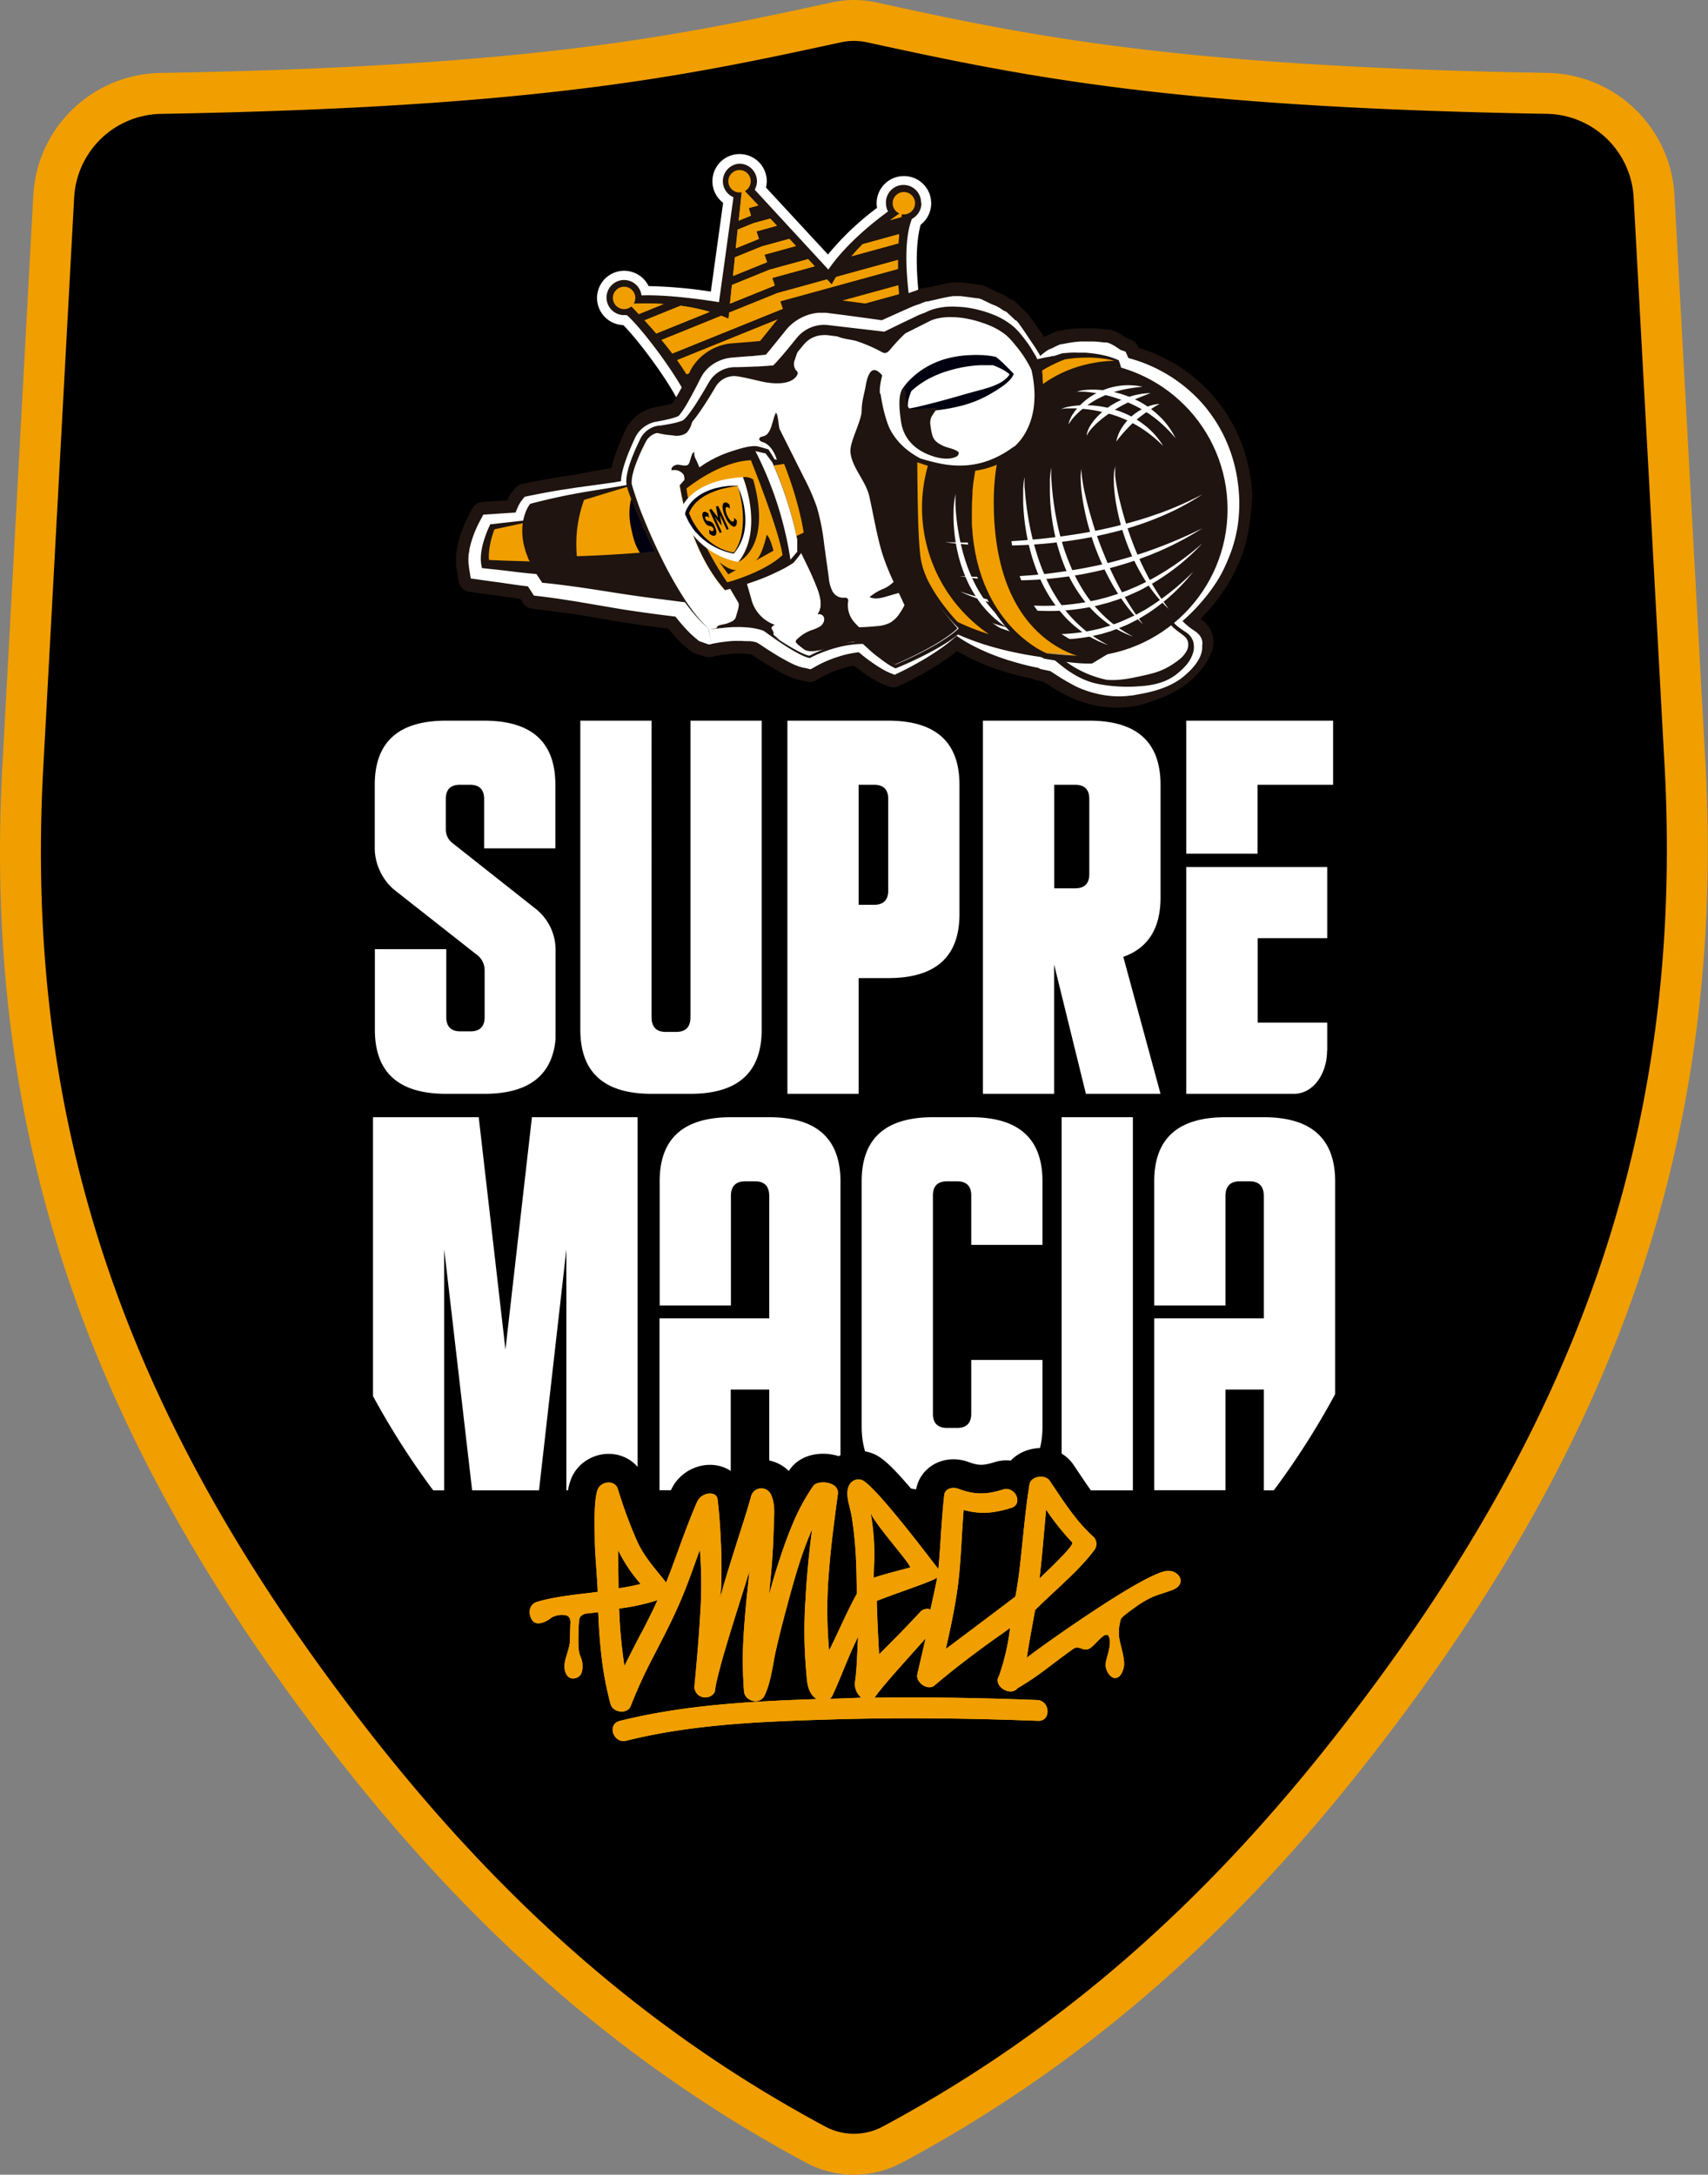 <svg xmlns="http://www.w3.org/2000/svg" viewBox="0 0 417.43 531.4"><rect x="0" y="0" width="417.43" height="531.4" fill="#808080" stroke="none"/><defs><style>.cls-1{stroke:#f19e00;stroke-miterlimit:10;stroke-width:10px;}.cls-2{fill:#fff;}.cls-3{fill:#1f140f;}.cls-4{fill:#f19e00;}.cls-5{fill:#000010;}.cls-6{fill:#9d9c9c;}.cls-7{fill:none;stroke:#000;stroke-linecap:round;stroke-linejoin:round;stroke-width:14px;}.cls-8{fill:#f7bd00;}</style></defs><title>SUPREMACIA REDUCIDO</title><g id="Capa_2" data-name="Capa 2"><g id="Capa_1-2" data-name="Capa 1"><path class="cls-1" d="M218.06,524.06a19.83,19.83,0,0,1-18.69,0c-43.27-23.2-79.76-54.92-113.84-98.76C29.06,352.62.26,280.1,5.64,186.26l7.5-138.43a26.63,26.63,0,0,1,26-25C131.62,21.23,167,13.57,204.5,5.45h0a20,20,0,0,1,8.43,0h0c37.47,8.12,72.87,15.78,165.31,17.37a26.63,26.63,0,0,1,26,25l7.5,137.71c5.38,93.84-23.42,167.08-79.89,239.76C297.84,469.14,261.35,500.86,218.06,524.06Z"/><path class="cls-2" d="M224.14,84c-1.35.33-24.28,7.1-26.77,8s-27.22,10-27.47,10l-2.26.84-.78-2.29c-1.85-5.49-10.74-17.36-14.53-21.11a6.64,6.64,0,0,1-1.92-12.92,6.41,6.41,0,0,1,2-.35,6.65,6.65,0,0,1,6.11,3.74,116.25,116.25,0,0,1,15.21,1.34c.67-4.83,2.1-15.24,3-21.69A6.63,6.63,0,0,1,178.62,38a6.41,6.41,0,0,1,2-.35,6.66,6.66,0,0,1,6.78,6.5,7.09,7.09,0,0,1-.19,1.68l15.14,16.36a68.93,68.93,0,0,1,12-11.4,6.78,6.78,0,0,1-.1-1,6.62,6.62,0,0,1,4.51-6.41,6.41,6.41,0,0,1,2-.35A6.64,6.64,0,0,1,225,54.92c-2.58,9.36.94,26.21,1,26.38l.39,2.2Z"/><path class="cls-2" d="M225.19,49.58a4.31,4.31,0,0,1-2.32,3.9c-2.48,10.18.74,28.23.74,28.23-1,.21-24.39,7.13-27,8s-27.52,10.07-27.52,10.07C167,93.51,156.9,80.21,153.2,77l-.58,0a4.29,4.29,0,1,1,4.16-4.82c7.83-.25,18.93,1.66,18.93,1.66.32-2.21,2.51-18.1,3.54-25.64A4.28,4.28,0,0,1,180.66,40,4.3,4.3,0,0,1,185,44.2a4.36,4.36,0,0,1-.55,2.16l18,19.51c4.68-6.85,12.36-12.58,14.58-14.19a4.35,4.35,0,0,1-.5-1.93,4.29,4.29,0,1,1,8.57-.17Z"/><path class="cls-3" d="M225.19,49.58a4.31,4.31,0,0,1-2.32,3.9c-3.11,7.91,0,23.88.74,28.23-1,.21-24.39,7.13-27,8s-27.52,10.07-27.52,10.07C167,93.51,156.9,80.21,153.2,77l-.58,0a4.29,4.29,0,1,1,4.16-4.82c7.83-.25,18.93,1.66,18.93,1.66.32-2.21,2.51-18.1,3.54-25.64A4.28,4.28,0,0,1,180.66,40,4.3,4.3,0,0,1,185,44.2a4.36,4.36,0,0,1-.55,2.16l18,19.51c4.68-6.85,12.36-12.58,14.58-14.19a4.35,4.35,0,0,1-.5-1.93,4.29,4.29,0,1,1,8.57-.17Z"/><path class="cls-4" d="M217.6,53.78l2.68-.74c.14-.87.24-1.33.24-1.33C219.49,52.4,218.52,53.09,217.6,53.78ZM176.28,77.16l-14.6,5.91c.88,1.06,1.77,2.17,2.63,3.31l27-10.92-.62-1.84,28.76-7.9c0-.76,0-1.49,0-2.2l-15.1,4.15a19.55,19.55,0,0,0-1.07,1.85l-1.15-1.24L190,71.61l-11.81,4.78c0,.51-.1,1-.15,1.49C177.45,77.62,176.86,77.38,176.28,77.16ZM153.76,74.3s.93.93,2.36,2.45l6.06-2.45A58.17,58.17,0,0,0,153.76,74.3ZM183,50.84l2.34-.64L181.38,46s-.35,3.27-.84,7.92l3-1.23ZM193.83,83,168.77,93.15a24,24,0,0,1,1.66,3.7l24.71-10L194.51,85l25.78-7.08c-.1-.72-.18-1.43-.26-2.12Zm-7-20.77,7.71-2.12-1.63-1.75-6.76,1.86-6.53,2.65c-.16,1.51-.32,3.05-.48,4.57l8.32-3.37Z"/><path class="cls-4" d="M191.9,77.3,165.49,88c.82,1.15,1.6,2.31,2.3,3.45l25.42-10.3-.62-1.84,27.08-7.43c0-.74-.1-1.46-.13-2.16Z"/><path class="cls-4" d="M208.1,62.61l11.49-3.15c0-.81.11-1.56.17-2.25l-8.95,2.46C209.79,60.69,208.89,61.68,208.1,62.61Z"/><path class="cls-4" d="M184.88,56.54l5-1.38-1.63-1.75-4.07,1.11-3.89,1.58c-.16,1.45-.32,3-.49,4.58l5.68-2.3Z"/><path class="cls-4" d="M188.73,67.92l10.39-2.85-1.62-1.75-9.45,2.59-9.17,3.72c-.17,1.57-.33,3.11-.48,4.57l10.95-4.43Z"/><path class="cls-4" d="M166.33,74.71l-8.8,3.56c.87,1,1.83,2,2.84,3.23l13.09-5.3A47.71,47.71,0,0,0,166.33,74.71Z"/><path class="cls-4" d="M217.6,53.78l2.68-.74c.14-.87.24-1.33.24-1.33C219.49,52.4,218.52,53.09,217.6,53.78ZM176.28,77.16l-14.6,5.91c.88,1.06,1.77,2.17,2.63,3.31l27-10.92-.62-1.84,28.76-7.9c0-.76,0-1.49,0-2.2l-15.1,4.15a19.55,19.55,0,0,0-1.07,1.85l-1.15-1.24L190,71.61l-11.81,4.78c0,.51-.1,1-.15,1.49C177.45,77.62,176.86,77.38,176.28,77.16ZM153.76,74.3s.93.93,2.36,2.45l6.06-2.45A58.17,58.17,0,0,0,153.76,74.3ZM183,50.84l2.34-.64L181.38,46s-.35,3.27-.84,7.92l3-1.23ZM193.83,83,168.77,93.15a24,24,0,0,1,1.66,3.7l24.71-10L194.51,85l25.78-7.08c-.1-.72-.18-1.43-.26-2.12Zm-7-20.77,7.71-2.12-1.63-1.75-6.76,1.86-6.53,2.65c-.16,1.51-.32,3.05-.48,4.57l8.32-3.37Z"/><path class="cls-4" d="M191.9,77.3,165.49,88c.82,1.15,1.6,2.31,2.3,3.45l25.42-10.3-.62-1.84,27.08-7.43c0-.74-.1-1.46-.13-2.16Z"/><path class="cls-4" d="M208.1,62.61l11.49-3.15c0-.81.11-1.56.17-2.25l-8.95,2.46C209.79,60.69,208.89,61.68,208.1,62.61Z"/><path class="cls-4" d="M184.88,56.54l5-1.38-1.63-1.75-4.07,1.11-3.89,1.58c-.16,1.45-.32,3-.49,4.58l5.68-2.3Z"/><path class="cls-4" d="M188.73,67.92l10.39-2.85-1.62-1.75-9.45,2.59-9.17,3.72c-.17,1.57-.33,3.11-.48,4.57l10.95-4.43Z"/><path class="cls-4" d="M166.33,74.71l-8.8,3.56c.87,1,1.83,2,2.84,3.23l13.09-5.3A47.71,47.71,0,0,0,166.33,74.71Z"/><circle class="cls-4" cx="180.74" cy="44.29" r="2.74"/><circle class="cls-4" cx="152.53" cy="72.8" r="2.74"/><circle class="cls-4" cx="220.9" cy="49.66" r="2.74"/><path class="cls-3" d="M306.08,121.08v0a44.27,44.27,0,0,0-.66-5.64,40.18,40.18,0,0,0-3.66-10.89l0,0a39.78,39.78,0,0,0-3-4.91,37.79,37.79,0,0,0-3.72-4.47,42,42,0,0,0-4.31-3.84l0,0c-.75-.56-1.49-1.1-2.3-1.62-.44-.3-.87-.56-1.23-.78l-.08,0c-.37-.22-.75-.45-1.17-.68a38.19,38.19,0,0,0-7.71-3.27l-.08-.18A3.11,3.11,0,0,0,276.37,83l-1-.37h0l-.35-.23-.15-.1-.77-.5a10.82,10.82,0,0,0-1.6-.85,8.55,8.55,0,0,0-1.35-.45l-.11,0-.22,0-.19,0h0l-.27,0-1.12-.14c-.72-.07-1.45-.12-2.14-.14H264.9l-1,0c-.31,0-.57,0-.79.06l-.27,0-.49,0h0l-.6.07h0l-.9.14h-.08l-1.85.35-.21,0a3,3,0,0,0-.67.2l-.55.23,0,0c-.21.09-.42.18-.64.29l-.65.31-.32.17a7.44,7.44,0,0,0-.72.31l0-.06,0,0c-.12-.16-.19-.27-.3-.44l-.47-.7c-.47-.71-1-1.44-1.46-2.17L252,77.84l0,0-.41-.57-.06-.08-.22-.29-.06-.07c-.07-.08-.13-.17-.24-.29l-.22-.23L250.5,76l-.07-.06c-.68-.65-1.41-1.35-2.29-2.17a3.27,3.27,0,0,0-.82-.55l-.48-.23-.09,0-.64-.43,0,0h0a10.63,10.63,0,0,0-1.35-.76,5.91,5.91,0,0,0-.61-.24h0l-.28-.12c-.44-.19-.92-.43-1.39-.65L240.9,70l-.07,0-.31-.13a3.17,3.17,0,0,0-.85-.24L236,69.12,234.68,69h0l-.24,0h-.86a6.83,6.83,0,0,0-.9.06l-.64.08-1,.18c-1,.2-2,.43-2.92.64l-.79.18-.27.06-.14,0c-.26,0-.48.11-.67.16l-.22,0-.07,0-.11,0-.12,0-.15,0a14.79,14.79,0,0,0-1.79.68c-.45.13-.9.29-1.42.49l-.06,0-.37.15-.05,0-.33.14h0l-3.13,1.39c-1,.44-2.07.93-3.26,1.47l-2.25-.32-4.64-.62-3.2-.42-2-.25h-.05c-.39,0-.91-.1-1.55-.11h-.87c-.28,0-.59,0-.84.06a15,15,0,0,0-3.29.7,14.66,14.66,0,0,0-1.63.67,14.69,14.69,0,0,0-2.86,1.77l-.63.53-.09.09-.06.05-.15.14-.08.07-.25.25,0,0-.18.18h0l-.22.24-.11.12-.5.59,0,0,0,0-3.63,4.51-.33.39-1,.1h0l-1.48.13-4.57.36h-.06a12.69,12.69,0,0,0-1.56.26,13,13,0,0,0-6.49,3.74l-.38.43-.09.11-.06.07c-.15.19-.3.37-.44.57a11.35,11.35,0,0,0-.81,1.27l0,0-.13.25a.16.16,0,0,0,0,.07l-.29.58c-.55,1.09-1.1,2.14-1.56,3-.62,1.16-1.11,2-1.58,2.79l-.43.69-.31.47-.08.11-.18.26h0c-.35.11-.75.22-1.1.31-.85.21-1.75.38-2.59.53l-1,.2h0a10.43,10.43,0,0,0-1.19.38,10.34,10.34,0,0,0-5.52,5l0,.07-.63,1.37,0,.06-.6,1.37v0c-.45,1.07-.83,2-1.17,3a29,29,0,0,0-1,3.28c0,.06,0,.11,0,.17L140.36,116h-.06l-3,.47c-1.06.15-2.08.33-3.06.51-1.93.33-4,.73-6.05,1.17l-.57.12a3.2,3.2,0,0,0-1.83,1.12l-.75,1a.39.39,0,0,0-.08.1l-.13.18-.06.07-.19.3-.07.09c-.07.12-.13.21-.17.29l-.06.09-.09.16,0,.09-.09.17,0,.06-.13.26-6,.39a3.2,3.2,0,0,0-2.59,1.68l-1,2,0,0c-.13.25-.26.51-.38.76-.23.48-.46,1-.69,1.55s-.43,1.07-.6,1.57c-.1.28-.2.56-.29.84s-.18.59-.25.85c-.18.64-.32,1.23-.44,1.84-.06.35-.12.71-.16,1.06s-.08.67-.1,1a15.66,15.66,0,0,0,0,2.27c0,.39.09.81.15,1.19l.43,2.74a3.17,3.17,0,0,0,2.71,2.64l5.53.76h0l2.41.33,4.14.59.35.05.58.91a3.17,3.17,0,0,0,2.31,1.46l1.62.19c1,.12,2.08.26,3.18.41l1.06.15,1,.14L140,150l8.59,1.46,2.64.45,1.76.28,4.41.64c1.36.19,2.73.36,4,.53l1.89.24c.49.59,1,1.13,1.41,1.64.67.75,1.31,1.4,1.94,2,.38.36.74.68,1.1,1l.59.48,0,0,.27.21,0,0,.29.22.12.08a3.14,3.14,0,0,0,1.2.53l1.75.61a3,3,0,0,0,1.06.19h.45a3.4,3.4,0,0,0,.78-.1l.33-.09c.75-.16,1.6-.3,2.51-.42s1.9-.2,2.69-.23h1.35c.43,0,.82,0,1.19.06l.2,0,.31,0,.5.08.3.06.11.06c.83.56,1.61,1.07,2.37,1.56,1.1.7,2,1.24,2.82,1.74.47.27,1,.55,1.53.86l.72.38,0,0,.39.2.07,0,.71.34.61.28h0l.34.14h0l.15.07,0,0c.15.07.3.12.43.17l.48.17h0l.05,0a5.72,5.72,0,0,0,.7.22l.07,0,.23.06h0l1.74.4a3.2,3.2,0,0,0,2.27-.32l1.54-.87.57-.3c.39-.2.81-.39,1.25-.59a26.09,26.09,0,0,1,2.58-1l.72-.23.61-.17c.42-.12.86-.22,1.3-.31l.69-.14h0l.17.15c.7.54,1.45,1.1,2.23,1.65s1.69,1.14,2.42,1.57c.48.28.95.54,1.41.77.26.14.53.26.78.37l0,0,.33.14.06,0,1.08.43a3.21,3.21,0,0,0,2.54-.08l.57-.28c1.3-.61,2.65-1.3,4.11-2.11s2.76-1.55,4-2.29l0,0c1.07-.67,2.46-1.57,3.85-2.58.6-.43,1.16-.87,1.65-1.28.88.52,1.82,1,2.84,1.55a53.49,53.49,0,0,0,5.36,2.32c.47.18.91.33,1.34.48l.05,0,1.37.46,1.41.43h0l1.36.39c1.55.42,3.1.79,4.62,1.11l0,0a3,3,0,0,0,.85.32l.51.12,1.37.29h0c.58.39,1.19.78,1.82,1.15l.71.44c.64.38,1.3.78,2,1.16l.05,0c.45.25.95.53,1.58.84s1.14.52,1.62.71l.16.06a27.68,27.68,0,0,0,3.54,1.16c.57.15,1.18.28,1.84.4h0c.52.09,1.15.19,1.81.26a23.62,23.62,0,0,0,2.9.17c.32,0,.64,0,1,0a19.85,19.85,0,0,0,2-.16c.3,0,.61-.08.94-.13s.66-.11,1-.18h0a23.29,23.29,0,0,0,3.76-1.15c11.61-3.69,14.12-11.39,14.13-11.41a6.65,6.65,0,0,0,.7-2.14,6.54,6.54,0,0,0-.09-2.25,5.08,5.08,0,0,0-.16-.59,4.84,4.84,0,0,0-.18-.49,5.53,5.53,0,0,0-.46-.91,6.94,6.94,0,0,0-1.16-1.43l-.34-.31,0,0-.17-.15-.05,0-.51-.37a50.94,50.94,0,0,0,3.79-4.32,41.8,41.8,0,0,0,3.11-4.53,38.75,38.75,0,0,0,2.52-5,36.43,36.43,0,0,0,2.76-11A42.31,42.31,0,0,0,306.08,121.08Z"/><path class="cls-2" d="M234.05,154.7c1.77.4,3.5.8,5.25,1.14s3.47.64,5.21.9l1.3.19,1.31.17c.87.12,1.74.23,2.61.32,1.74.21,3.48.37,5.22.52l.2,0,.13,0,.13,0,.55.22.39.16-.7-.22,1.26.13,1.26.15.45,0,.64.35,1.26.68,1.28.69c.86.45,1.72.91,2.57,1.33.42.22.85.44,1.19.59s.76.31,1.16.45c.84.3,1.68.58,2.53.8.42.12.84.23,1.27.32s.86.19,1.29.27c.87.15,1.73.28,2.57.35a19.29,19.29,0,0,0,5.14-.24,23.59,23.59,0,0,0,10-4.79c.39-.3.77-.59,1.14-.9l.54-.45.16-.17.08-.09,0,0,0,0a.81.81,0,0,0,.14-.3.83.83,0,0,0,0-.35.15.15,0,0,0,0-.07l0-.1a1.08,1.08,0,0,0-.08-.19,1.79,1.79,0,0,0-.28-.37l-.09-.08-.11-.1-.23-.18-.62-.43c-.42-.29-.84-.61-1.25-.94a22.25,22.25,0,0,1-2.29-2.16l-.71-.78.81-.75a28.74,28.74,0,0,0,5.77-7.28,32.16,32.16,0,0,0,1.93-4.18,34.46,34.46,0,0,0,1.32-4.35,40,40,0,0,0,1-8.87c0-.74,0-1.48-.06-2.21,0-.37,0-.74-.08-1.1l-.11-1.1a34.85,34.85,0,0,0-.82-4.31,36.75,36.75,0,0,0-8.26-15.09l-.36-.41-.38-.39c-.25-.26-.49-.53-.76-.77s-.51-.52-.78-.76l-.81-.73c-.55-.48-1.1-1-1.68-1.39-.28-.23-.58-.45-.87-.66s-.59-.44-.89-.64a35,35,0,0,0-3.78-2.26,37.8,37.8,0,0,0-4.05-1.81l-1.58-.6-.31-1.24c-.08-.36-.15-.67-.21-1l-.1-.42-.05-.19-.05-.2,1.35,1.48-.28-.16-.18-.1-.15-.1-.15-.1-.13-.1-.24-.19c-.31-.24-.56-.47-.78-.67l-.58-.54-.38-.32s0,0,0,0h0l-.05,0-.09,0-.19-.07-.78-.24c-.53-.15-1.07-.28-1.63-.41l-.37-.08-.45-.09-.82-.15-.83-.13-.89-.1-.41,0-.41,0-.91-.06-1.75-.08.24,0-.53.08-.52.09-.53.11-.53.12-.22.06a2.56,2.56,0,0,0-.87.11c-.31.09-.65.23-1,.37s-.72.3-1.1.44a5.36,5.36,0,0,1-1.21.3l-.17-.67a6,6,0,0,0,.89-.56c.29-.22.58-.46.88-.71a10.33,10.33,0,0,1,1-.72,4.62,4.62,0,0,1,1.31-.56l-.23.06.52-.27.53-.26.55-.25.55-.23.24,0,1.84-.34.9-.14.49-.06.49-.05c.3,0,.59-.07.91-.08l1,0H267c.64,0,1.28.07,1.93.13l1,.12.25,0,.12,0h.07l.11,0a4.76,4.76,0,0,1,.83.27,9.92,9.92,0,0,1,1.16.62c.32.2.59.39.84.56s.48.31.66.41l.13.07.06,0h0l0,0h0l.1,0,.84.33.51,1.16.11.25.11.26.2.51c.12.33.24.64.35.9l-1.89-1.85a36.34,36.34,0,0,1,9.78,3.74c.39.2.76.43,1.14.66s.75.45,1.12.7c.74.48,1.45,1,2.16,1.53a37.83,37.83,0,0,1,4,3.53,34.15,34.15,0,0,1,3.4,4.09,36.26,36.26,0,0,1,2.76,4.55,37.24,37.24,0,0,1,3.37,10,40.44,40.44,0,0,1,.61,5.24,39.83,39.83,0,0,1-.1,5.24,33.36,33.36,0,0,1-2.53,10.06A35.75,35.75,0,0,1,298,141.1a39.1,39.1,0,0,1-2.87,4.18,47.26,47.26,0,0,1-6.95,7.18l.1-1.52a14.26,14.26,0,0,0,2,2,13.89,13.89,0,0,0,1.13.85l.29.2.32.21.36.26.18.15.18.17a3.64,3.64,0,0,1,.9,1.26l.09.26c0,.09.06.2.08.29a3.06,3.06,0,0,1,0,1.13c-.05.39.66,3.36-4.7,7.71-4.12,3.35-10.3,4.09-11.41,4.33l-.85.16L276,170a15.4,15.4,0,0,1-1.69.14,20.93,20.93,0,0,1-3.37-.13c-.55-.06-1.09-.14-1.64-.24s-1.09-.22-1.63-.36a23.5,23.5,0,0,1-3.14-1c-.52-.21-1-.39-1.59-.69s-1-.53-1.46-.78c-.91-.5-1.76-1-2.63-1.56s-1.74-1.11-2.59-1.67l1.08.4-1.31-.26-1.31-.28-.5-.11-.2-.11-.55-.31.68.25-.15,0,.2,0q-2.7-.52-5.37-1.26l-1.32-.38-1.32-.4-1.31-.44c-.44-.15-.87-.3-1.3-.47a48.43,48.43,0,0,1-5.07-2.19,34.11,34.11,0,0,1-4.74-2.8Z"/><path class="cls-2" d="M253,88a.44.44,0,0,1-.1-.25.57.57,0,0,1,0-.27.94.94,0,0,1,.19-.25c.1-.11.19-.18.23-.24s0,0,0,0a.37.37,0,0,0,0,.19.24.24,0,0,0,0,.07v0h0l-.22-.26-.89-1c-.29-.33-.59-.67-.89-1l-.48-.5-.46-.5-1.83-2-.92-1-.46-.47-.22-.22-.09-.08s0,0,0,0,0,0,0,0l.07.06h0l.08.05.2.08-.38-.19c-.95-.53-1.9-1.07-2.84-1.62l.58.27a5.48,5.48,0,0,1-1.2-.43l-.82-.43a3.06,3.06,0,0,0-.56-.24l-.08,0-.21,0-.48-.15c-.6-.18-1.15-.38-1.71-.57l-.82-.29-.4-.15-.19-.07-.09,0-.06,0,.49.12-3.33-.24-.82-.05-.41,0h-.14s0,0,0,0l-.21,0-.31.08-.73.19c-1,.29-2,.64-3.11,1-.28.09-.53.17-.91.27l-.26.09-.2.07h0l-.11,0a7.74,7.74,0,0,0-1.19.59l-.11.06-.25.09a8.81,8.81,0,0,0-1,.45l-.24.12-.29.14-.56.3L222,81.09l-2.38,1.26-2.38,1.24-.67.35-.9-.09-3.92-.36-3.92-.39c-1.31-.13-2.61-.25-3.92-.4l-1.93-.2c-.25,0-.5,0-.69,0H201l-.33,0a5.88,5.88,0,0,0-1.24.3,5.65,5.65,0,0,0-.57.23,6.12,6.12,0,0,0-.56.31,4.67,4.67,0,0,0-.51.36l-.27.22-.09.09-.1.09-.17.17-.06.06,0,0-.19.22-.64.76c-.88,1-1.69,2-2.62,3l-.67.76-.7.76c-.24.25-.46.5-.72.76l-.2.19-.21.21-.25.23a.93.93,0,0,1-.15.13l-.11.1-.78.64-.57,0-.1,0-.21,0-.54.06-.47,0-.95.05-1.81,0h-1.78l-1.77,0-1.77,0H179a3.62,3.62,0,0,0-.57,0,5.15,5.15,0,0,0-2.25.79c-.17.11-.33.24-.48.36l-.23.2-.22.23a5.65,5.65,0,0,0-.4.48.73.73,0,0,0-.1.13l-.12.18-.24.37c-.64,1-1.32,2-2,2.94s-1.37,1.95-2.11,2.91l-.56.72-.59.71-.65.73a6.84,6.84,0,0,1-.83.75l-.21.14.08,0-.15.1-.44.29.25-.19-.4.16-.41.13c-.27.09-.54.15-.8.21-.52.12-1,.22-1.53.3-1,.18-2,.28-3,.4-.24,0-.43.05-.63.09a4.75,4.75,0,0,0-.57.14,5,5,0,0,0-1.07.5,4.56,4.56,0,0,0-1.6,1.72l-.63,1.27c-.21.43-.41.88-.6,1.31-.39.88-.75,1.77-1.07,2.66a21.65,21.65,0,0,0-.79,2.7,10.53,10.53,0,0,0-.22,1.33,5.31,5.31,0,0,0,0,1.26l.09,1-1,.2c-1,.19-2,.38-2.95.55l-3,.55c-2,.35-3.91.74-5.85,1.15s-3.86.88-5.77,1.4-3.8,1.08-5.69,1.68l1-.71-.16.24-.07.1,0,.06-.05.09s-.08.14-.06.11,0,0-.08.19l-.05.09,0,.09-.09.22-.06.15a.41.41,0,0,0,0,.08l-.06.19L130,126c0,.08-.05.15-.07.21s0,.1,0,.16l-.06.27a8.27,8.27,0,0,0-.18,1l-.21,1.37-1.6.26-7.89,1.3,1.94-1.39-.26.6c-.07.19-.14.39-.22.58-.14.39-.27.8-.4,1.2s-.25.81-.36,1.2c0,.2-.09.39-.14.58s-.08.38-.12.59a11.41,11.41,0,0,0-.18,1.16c0,.18,0,.35,0,.52s0,.37,0,.54a7,7,0,0,0,.07,1c0,.16,0,.29.09.44l.15.68-2.56-2.36,3.33.26c1.1.09,2.23.2,3.35.31l3.31.33,1.58.13,1.59.09,1.55.08.93,1.35,1.51,2.17-2.44-1.48c1.5.11,3,.27,4.42.4l1.14.12,1.09.12,2.21.25c.76.09,1.47.19,2.2.29l2.18.3,4.35.6,4.31.59c1.43.2,2.86.39,4.3.57,2.86.35,5.78.75,8.66,1.11l1.62.2L170,145c.83,1.16,1.68,2.29,2.57,3.31.44.52.89,1,1.35,1.47l.69.66.35.31.17.15.08.06,0,0h0l.1.08-2.27-.8h0l-.8.09h.07l1.62,7h0l-1.54-7c1.23-.22,2.43-.37,3.62-.48s2.4-.17,3.65-.16h.93l.93.05c.62,0,1.26.1,1.91.19l.51.08.48.08,1,.21a20.06,20.06,0,0,1,2,.59l.77.29.39.41,0,0h0l0,0-.46-.33.7.44.23.14,0,0c.78.61,1.57,1.2,2.37,1.79s1.61,1.16,2.4,1.69c.4.27.8.54,1.2.79l.61.38.28.17.31.18.31.18.22.13.35.17.11.06h0l.06,0,.33.14.13,0,.08,0h-.09l.13,0,.19.06.36.11-2.07.22.41-.19.43-.2.86-.36c.57-.23,1.14-.44,1.71-.64a34.11,34.11,0,0,1,3.51-1l.89-.2.91-.17c.61-.1,1.22-.18,1.82-.25l.44,0,.48-.05,1,0c.63,0,1.24,0,1.83,0l1,0,.58.59c.56.56,1.12,1.15,1.69,1.71s1.16,1.1,1.76,1.63,1.18,1,1.81,1.51c.31.23.61.46.91.66s.3.2.46.29l.23.13.27.15-1.36,0c1.36-.46,2.7-.93,4-1.44s2.68-1,4-1.61,2.64-1.15,3.91-1.8a36.28,36.28,0,0,0,3.74-2.12l.44.54c-.53.52-1.09,1-1.66,1.48s-1.14.93-1.74,1.36c-1.21.88-2.43,1.68-3.68,2.47s-2.54,1.5-3.83,2.21-2.61,1.39-3.94,2l-.57.28-.78-.31-.3-.12-.33-.14-.64-.3c-.42-.22-.82-.44-1.2-.67-.77-.44-1.52-.95-2.22-1.44s-1.42-1-2.09-1.55-1.34-1.09-2-1.64l1.58.61c-.53,0-1.05.09-1.55.15l-.73.11-.36.07-.39.08c-.51.1-1,.22-1.5.35l-.74.21-.74.24a28.91,28.91,0,0,0-2.9,1.11c-.48.21-.95.43-1.4.66l-.67.35-.67.38-.89.5-1.18-.27-.37-.09-.19,0-.24-.06-.42-.14-.11,0h0l0,0-.39-.13-.29-.12-.16-.07-.07,0-.35-.14-.46-.21-.37-.18-.36-.17-.39-.2-.73-.39-1.41-.79c-.94-.55-1.82-1.1-2.71-1.67s-1.77-1.15-2.64-1.75l.28.18-.82-.46-.21-.11-.26-.23-.19-.17,1.16.7a10.72,10.72,0,0,0-1.24-.3l-.66-.1-.34,0-.32,0q-.69,0-1.41-.06h-.74l-.74,0c-1,0-2,.13-3,.25s-2,.3-3,.51l-1.54-7h.06l1.62,7h0l-.35.09h-.45l-2.26-.8.08.06h0l0,0-.07-.06-.15-.11-.26-.22-.52-.42c-.34-.29-.66-.59-1-.89-.63-.6-1.21-1.22-1.77-1.84s-1.09-1.25-1.6-1.89-1-1.28-1.48-1.92l2.54,1.5-4.36-.54c-1.45-.19-2.9-.37-4.36-.58s-2.92-.41-4.38-.63l-2.2-.35-2.16-.37-8.6-1.46-2.13-.33-1.08-.17-1-.15c-1.47-.2-2.88-.4-4.28-.57l-1.62-.19-.82-1.29L128.17,142l2.48,1.44-1.73-.17-1.74-.21-3.31-.47c-1.09-.16-2.17-.32-3.28-.46l-3.3-.46-2.23-.3-.33-2-.11-.69c0-.3-.09-.62-.11-.93a12,12,0,0,1,0-1.8c0-.29,0-.55.09-.83s.08-.58.13-.86c.11-.56.24-1.08.37-1.56.07-.23.15-.5.23-.75s.16-.5.25-.75c.17-.49.35-.95.54-1.42s.4-.92.62-1.38c.11-.23.22-.46.34-.69l.34-.64.7-1.31,1.25-.08,4-.27,4-.25-1.81,1.64c.11-.41.21-.84.34-1.2l.09-.28c0-.13.09-.27.14-.39l.13-.33.12-.27c0-.1.1-.21.15-.33l.09-.19,0,0,0-.07.16-.3.09-.17.1-.16a3.3,3.3,0,0,1,.18-.31l.2-.29.13-.18.1-.12.18-.23.47-.59.56-.12c2-.41,4-.8,5.95-1.15,1-.17,2-.35,3-.49l3-.47,6-.82,3-.42,2.94-.48-.87,1.14a8.42,8.42,0,0,1,0-1.67,13,13,0,0,1,.27-1.56,25,25,0,0,1,.87-2.94c.33-.95.7-1.88,1.09-2.8l.6-1.37.63-1.38a7,7,0,0,1,2.26-2.62,7.49,7.49,0,0,1,1.55-.84,8,8,0,0,1,.83-.26c.29-.07.57-.12.82-.16.95-.17,1.89-.36,2.8-.58.46-.12.91-.24,1.34-.38l.6-.21.27-.12c.14-.06,0,0,.28-.15l-.2.11h0a1.49,1.49,0,0,1,.21-.15l-.2.14a3.89,3.89,0,0,0,.41-.46l.46-.63.46-.69.45-.71c.59-1,1.14-2,1.68-3s1.06-2,1.59-3.07l.2-.39.09-.19.13-.25c.19-.33.4-.65.61-1l.34-.44.38-.43a8.82,8.82,0,0,1,.83-.79,9.77,9.77,0,0,1,4.08-2,9,9,0,0,1,1.16-.19l1-.09,1.73-.14,1.72-.13c.58,0,1.15-.08,1.71-.14l1.68-.17c.28,0,.54-.06.8-.1l.4,0,.32-.06-.2,0,.19-.05-1.35.68.07-.07s0,0,0,0l.1-.11.27-.31.6-.7q.3-.34.6-.72l.6-.75.61-.74.61-.76,1.22-1.51.61-.76c.14-.18.28-.35.44-.53l.12-.13.11-.12.18-.19.25-.24.16-.14.11-.1.49-.42a12.88,12.88,0,0,1,1.1-.77,11.93,11.93,0,0,1,1.16-.63,10.25,10.25,0,0,1,1.25-.51,11.76,11.76,0,0,1,2.61-.56c.22,0,.46,0,.65,0l.33,0h.35c.47,0,.87,0,1.27.09l2,.25c1.3.16,2.6.34,3.9.51l3.91.53,3.9.55-1.57.27c1.62-.75,3.26-1.49,4.89-2.22l2.46-1.1.65-.28.33-.14.37-.15c.5-.19,1-.35,1.47-.49l-.36.15a12.89,12.89,0,0,1,1.88-.74l.09,0,.13,0,.1,0,.2-.05c.15,0,.33-.09.55-.13l.72-.16c1.08-.25,2.19-.51,3.36-.74l.92-.16.51-.07.63,0h.45l.24,0,.44,0,.84.1,3.35.45.31,0,.17.07.15.07.1,0,.21.09.39.19.77.37c.5.25,1,.49,1.49.7l.33.14.2.08a2.52,2.52,0,0,1,.33.13,8.58,8.58,0,0,1,1,.55l.66.44c.18.12.33.19.39.23l.57.27c.8.74,1.59,1.49,2.38,2.25L248,78.2a1,1,0,0,1,.22.09l.09,0,0,0,.11.08.09.08.1.11a1,1,0,0,1,.14.17l.23.29.41.57.78,1.12c.52.75,1,1.5,1.52,2.26l.38.56c.13.2.22.34.37.55.28.38.52.77.77,1.16l.71,1.16.18.28,0,.08a.39.39,0,0,1,.06.15.52.52,0,0,1,0,.35.73.73,0,0,1-.23.3,3.31,3.31,0,0,1-.3.18s-.05,0,0,0a.39.39,0,0,0,0-.11.1.1,0,0,0,0-.09Z"/><path class="cls-2" d="M264.88,164.9a23.37,23.37,0,0,0,12.83,1.69c5.18-.64,7.61-1.56,10.65-4.16s3.45-5.79,1.15-7.44-2.71-1.86-4.15-3.76c-.84-1.11-1.65-2.38-3-2.86a5.32,5.32,0,0,0-1.68-.27,39.05,39.05,0,0,0-7.31.66q-9.09,1.43-18.13,3.07a3,3,0,0,0-1.61.63C250,156.08,262.66,163.9,264.88,164.9Z"/><path class="cls-3" d="M270.49,166.12a18.56,18.56,0,0,0,2.79,0c.92-.07,1.84-.19,2.75-.35s1.8-.35,2.71-.54c.22-.06.45-.1.67-.15l.67-.15c.44-.1.88-.21,1.31-.33a16.53,16.53,0,0,0,4.76-2c.37-.24.74-.47,1.11-.74l.55-.39c.16-.13.34-.25.5-.39a6.79,6.79,0,0,0,1.61-1.87,3.22,3.22,0,0,0,.44-2.26,2.47,2.47,0,0,0-.49-1.05l-.2-.23-.22-.21-.12-.11-.14-.1-.28-.22c-.75-.58-1.54-1.11-2.28-1.8a21.63,21.63,0,0,1-1.91-2.2,13.4,13.4,0,0,0-.89-1,4.19,4.19,0,0,0-1-.78,2.61,2.61,0,0,0-1.09-.33,8.11,8.11,0,0,0-1.3,0,38.61,38.61,0,0,0-5.46.84l-2.77.58-2.78.56c-3.7.74-7.4,1.49-11.14,2.07l-2.78.42a2.6,2.6,0,0,0-.48.1l-.17.05s0,0,0,0l-.06.05s-.07.06-.08.09a.76.76,0,0,0-.11.16,1.17,1.17,0,0,0,0,.65,4.1,4.1,0,0,0,.39,1,13.18,13.18,0,0,0,1.46,2.15,27.32,27.32,0,0,0,1.86,2.05c.66.66,1.35,1.3,2.07,1.9A25.83,25.83,0,0,0,270.49,166.12Zm-12.21-4.38c-1.48-1.18-1.66-1.44-3.22-2.68a12.87,12.87,0,0,1-2.2-2.17,6.6,6.6,0,0,1-.88-1.53,3.94,3.94,0,0,1-.24-2.15,3.3,3.3,0,0,1,.44-1.14,4.48,4.48,0,0,1,.33-.48l.19-.21.25-.23a3.72,3.72,0,0,1,1.08-.61,7.31,7.31,0,0,1,.89-.25c.5-.1.94-.19,1.42-.27l1.39-.26c3.74-.68,7.5-1.2,11.25-1.71l2.82-.39c.94-.13,1.88-.25,2.84-.33a31.55,31.55,0,0,1,5.84-.1,11.05,11.05,0,0,1,1.53.22,4.32,4.32,0,0,1,1.53.69,5.63,5.63,0,0,1,1.13,1.1c.33.39.6.8.87,1.19a14.15,14.15,0,0,0,1.73,2.15,8.17,8.17,0,0,0,1.05.86c.37.28.77.54,1.16.81l.29.19.15.1.16.12.32.25.29.28a3.82,3.82,0,0,1,.86,1.42,4.89,4.89,0,0,1-.09,3.27,8.55,8.55,0,0,1-1.63,2.73c-.17.2-.36.39-.54.58s-.36.35-.54.52c-.37.34-.75.67-1.15,1a13.19,13.19,0,0,1-2.66,1.59,15.31,15.31,0,0,1-2.93.93,21.28,21.28,0,0,1-2.93.41,37.72,37.72,0,0,1-10.79-.53C263.36,166.12,259.76,162.92,258.28,161.74Z"/><circle class="cls-3" cx="263.98" cy="124.45" r="36.03"/><path class="cls-2" d="M234.52,144.46c.63.24,1.26.45,1.9.65s1.27.4,1.91.58c1.29.35,2.57.68,3.88.95a61.84,61.84,0,0,0,7.86,1.17,57.92,57.92,0,0,0,15.78-.76l1.94-.39,1.92-.49c.64-.15,1.27-.36,1.9-.55s1.26-.38,1.88-.62l1.86-.67,1.83-.77c.3-.13.61-.24.91-.39l.89-.43c.59-.29,1.2-.56,1.78-.87a69.08,69.08,0,0,0,13.08-9.08,53.79,53.79,0,0,1-12.56,10c-.59.34-1.19.63-1.79,1l-.9.46c-.3.16-.61.29-.92.43l-1.85.83-1.89.73c-.63.26-1.28.45-1.92.66s-1.29.43-1.94.58l-2,.52-2,.41a53.26,53.26,0,0,1-8.06.87,52.08,52.08,0,0,1-8.09-.39c-.67-.08-1.33-.19-2-.28l-2-.36c-1.32-.28-2.63-.58-3.92-1s-2.58-.78-3.84-1.24A35.36,35.36,0,0,1,234.52,144.46Z"/><path class="cls-2" d="M234.52,140.75c2.56.19,5.11.25,7.67.23s5.1-.1,7.64-.26,5.08-.38,7.6-.72,5-.7,7.54-1.18,5-1,7.44-1.66,4.9-1.37,7.31-2.18a113.46,113.46,0,0,0,14.12-5.89,71.07,71.07,0,0,1-6.69,3.8c-1.14.59-2.32,1.11-3.49,1.65-.59.27-1.19.49-1.78.74s-1.19.5-1.8.71l-1.81.68c-.6.22-1.22.41-1.83.61-1.22.42-2.46.76-3.69,1.14-2.49.68-5,1.26-7.53,1.76s-5.08.84-7.64,1.12-5.13.44-7.7.49-5.15,0-7.71-.13A63.12,63.12,0,0,1,234.52,140.75Z"/><path class="cls-2" d="M231,132.48c5.41.18,10.8.06,16.18-.24a159.27,159.27,0,0,0,16-1.73c2.66-.41,5.29-.94,7.91-1.53s5.21-1.3,7.78-2.06l1.92-.61,1.9-.66c.32-.11.64-.21,1-.33l.94-.36c.62-.25,1.26-.47,1.87-.74,2.5-1,4.93-2.17,7.34-3.4a63,63,0,0,1-7.06,4,73.54,73.54,0,0,1-7.53,3.1c-.64.24-1.29.44-1.94.65s-1.29.42-1.95.6l-2,.56-2,.5c-2.64.64-5.31,1.19-8,1.62s-5.38.76-8.08,1-5.42.39-8.13.44-5.42,0-8.13-.1S233.69,132.87,231,132.48Z"/><path class="cls-2" d="M240.13,151.32c.54.24,1.09.45,1.65.65s1.12.4,1.68.58c1.13.36,2.26.7,3.41,1a46.8,46.8,0,0,0,6.94,1.18,42.55,42.55,0,0,0,13.92-.88l.85-.2.43-.1.42-.12,1.68-.49c1.1-.39,2.21-.75,3.27-1.23s2.14-.95,3.19-1.46c.52-.26,1-.57,1.54-.85l.77-.42a8.38,8.38,0,0,0,.75-.46,62,62,0,0,0,11-8.83,46.72,46.72,0,0,1-10.44,9.74c-.25.17-.49.35-.75.5l-.77.47c-.51.31-1,.63-1.55.92-1.07.55-2.13,1.13-3.24,1.59s-2.24.89-3.37,1.31l-1.73.52-.44.14-.44.1-.88.21a40.16,40.16,0,0,1-7.16,1,41.28,41.28,0,0,1-7.2-.36c-.59-.08-1.18-.19-1.77-.29s-1.18-.23-1.77-.36-1.16-.28-1.74-.44-1.15-.32-1.72-.51c-1.14-.37-2.26-.78-3.35-1.25A28,28,0,0,1,240.13,151.32Z"/><path class="cls-2" d="M256.91,114.29c0,.51,0,1,0,1.53s0,1,.06,1.52c.07,1,.14,2,.25,3,.2,2,.5,4,.87,6s.81,4,1.38,5.87a50.75,50.75,0,0,0,2,5.68,38.24,38.24,0,0,0,2.65,5.37,33.89,33.89,0,0,0,3.44,4.89,33.33,33.33,0,0,0,4.31,4.17,35.88,35.88,0,0,0,5.09,3.27,27.51,27.51,0,0,1-5.49-2.72,28.55,28.55,0,0,1-4.71-4,34.26,34.26,0,0,1-6.57-10.44,49,49,0,0,1-1.94-5.86,53.82,53.82,0,0,1-1.66-12.17c0-1,0-2,0-3.06A22.24,22.24,0,0,1,256.91,114.29Z"/><path class="cls-2" d="M264.36,114.49a5.14,5.14,0,0,0,0,1.3l.05.64.09.65c.12.85.27,1.7.44,2.55.35,1.7.77,3.37,1.22,5s.95,3.32,1.5,5,1.12,3.26,1.77,4.86,1.28,3.2,2,4.76,1.49,3.1,2.31,4.62c.41.76.83,1.51,1.28,2.25s.9,1.48,1.36,2.21c.94,1.45,1.95,2.86,3,4.26a38.22,38.22,0,0,1-3.55-3.87,46.08,46.08,0,0,1-3-4.3l-.69-1.13-.65-1.15c-.21-.38-.42-.77-.62-1.16s-.41-.77-.6-1.17c-.79-1.57-1.47-3.19-2.13-4.82s-1.21-3.29-1.72-5-.95-3.38-1.3-5.1a50.09,50.09,0,0,1-.84-5.19c-.08-.87-.15-1.75-.16-2.62A8.53,8.53,0,0,1,264.36,114.49Z"/><path class="cls-2" d="M272.64,113.84a4.29,4.29,0,0,0-.1,1.18l0,.6,0,.59c.09.78.19,1.57.33,2.34.26,1.56.6,3.11,1,4.64a82.71,82.71,0,0,0,2.79,9c.55,1.48,1.14,2.94,1.79,4.38s1.34,2.85,2.07,4.24,1.54,2.75,2.39,4.09,1.78,2.62,2.73,3.91a33.17,33.17,0,0,1-3.28-3.52,43.62,43.62,0,0,1-2.78-3.94,49.21,49.21,0,0,1-4.21-8.67,52.68,52.68,0,0,1-2.54-9.3,40.51,40.51,0,0,1-.59-4.78c0-.8-.07-1.61,0-2.41A6.89,6.89,0,0,1,272.64,113.84Z"/><path class="cls-2" d="M250.38,116.59c0,.51,0,1,0,1.52s0,1,.09,1.52c.07,1,.15,2,.28,3,.23,2,.55,4,.94,6s.86,3.93,1.45,5.85a48.71,48.71,0,0,0,2,5.65,38.79,38.79,0,0,0,2.71,5.34,34,34,0,0,0,3.5,4.84,33.32,33.32,0,0,0,4.36,4.12,36,36,0,0,0,5.14,3.21,27,27,0,0,1-5.53-2.65,28.54,28.54,0,0,1-4.76-3.95,34.17,34.17,0,0,1-6.69-10.37,46.68,46.68,0,0,1-2-5.83,52.9,52.9,0,0,1-1.81-12.15c0-1,0-2,0-3.06A19.45,19.45,0,0,1,250.38,116.59Z"/><path class="cls-2" d="M233.56,120.65a12.18,12.18,0,0,0-.05,1.35c0,.46,0,.91,0,1.36.05.9.1,1.8.2,2.69.17,1.8.44,3.57.78,5.33a49.87,49.87,0,0,0,1.31,5.19,37.91,37.91,0,0,0,1.94,5,30.09,30.09,0,0,0,6,8.7l1,.91c.33.3.69.56,1,.86.18.14.34.29.52.42l.54.39.54.4.27.19.29.18,1.13.72c.39.24.79.43,1.18.66l.59.33.62.29,1.22.58-1.3-.39-.65-.21-.64-.25c-.42-.18-.85-.34-1.27-.53l-1.23-.62a24.17,24.17,0,0,1-4.53-3.15,26.48,26.48,0,0,1-3.73-4.11l-.79-1.14-.72-1.19c-.25-.39-.45-.81-.67-1.21s-.43-.82-.62-1.24a37.08,37.08,0,0,1-1.93-5.18,38.24,38.24,0,0,1-1.13-5.39,40.25,40.25,0,0,1-.39-5.47c0-.92,0-1.83.09-2.74A17.41,17.41,0,0,1,233.56,120.65Z"/><path class="cls-4" d="M214.71,126.27c0-20.71,15.74-34,48-38.24a36,36,0,1,0,0,72.05C229.07,157.46,216.09,144.49,214.71,126.27Z"/><path class="cls-3" d="M262.75,161.46a36.84,36.84,0,0,1-8-.86c-12.47-1.76-22.2-5.28-29-10.48-7.5-5.75-11.69-13.74-12.44-23.75v-.1c0-10.84,4.18-19.7,12.42-26.36,5.82-4.7,13.72-8.3,23.57-10.77a37.21,37.21,0,0,1,13.43-2.49l.18,2.75a119.6,119.6,0,0,0-12.69,2.34,34.65,34.65,0,0,0,5.1,66.16c2.39.34,4.9.6,7.51.81Zm-46.66-35.25c1.1,14.24,9.52,23.75,25.61,28.76a37.38,37.38,0,0,1-3.19-59.39C223.63,101.93,216.11,112.18,216.09,126.21Z"/><path class="cls-4" d="M273.92,89.8l-.68-1.63s-5-2.21-13.26-1.1c0,0-23.46,6.62-23.46,35.88s19,37.27,19,37.27,7.45,1.1,11,.83l2.35-1.5s-23.88-1-23.88-37.43C245.63,87.89,273.92,89.8,273.92,89.8Z"/><path class="cls-3" d="M273.8,89.72c-.28-.54-.56-1-.78-1.46l.12.13a19.17,19.17,0,0,0-3.21-.73,32.92,32.92,0,0,0-3.29-.28c-1.09,0-2.19,0-3.29.08-.54,0-1.09.11-1.63.16s-1.09.15-1.63.23l.11,0c-.39.14-.83.31-1.24.49s-.83.36-1.24.56c-.82.39-1.64.81-2.42,1.28a34.8,34.8,0,0,0-4.48,3.12,34,34,0,0,0-7.22,8.06c-.24.39-.49.76-.71,1.16l-.66,1.18c-.22.4-.41.81-.61,1.21l-.3.61-.26.63c-.18.42-.37.83-.54,1.25l-.46,1.27c-.08.22-.17.43-.23.64l-.21.65c-.13.44-.27.87-.4,1.3a44.06,44.06,0,0,0-1.13,5.34l-.21,1.36-.14,1.37-.07.68,0,.34v.35l-.07,1.38c-.08.91-.06,1.84-.08,2.76v.7c0,.23,0,.46,0,.69l0,1.38c0,.47,0,.93.08,1.39l.1,1.38q.13,1.38.33,2.76c.16.91.28,1.83.5,2.73.09.46.18.91.29,1.36l.37,1.34c.11.45.25.89.4,1.33s.27.89.43,1.32l.49,1.3c.17.44.37.86.55,1.28a34.12,34.12,0,0,0,6,9.29,30,30,0,0,0,4.08,3.73,26.85,26.85,0,0,0,2.27,1.56c.39.24.78.47,1.19.68a11.79,11.79,0,0,0,1.2.57l-.16,0c.9.1,1.82.2,2.73.28s1.83.15,2.75.21,1.82.1,2.73.11a23.28,23.28,0,0,0,2.66-.08l-.45.15,2.3-1.56.52,1.92h-.23l-.21,0-.41,0-.81-.11c-.53-.08-1.06-.19-1.58-.31a22.13,22.13,0,0,1-3.06-1,24.69,24.69,0,0,1-5.61-3.07,26.93,26.93,0,0,1-4.68-4.37,28.81,28.81,0,0,1-3.57-5.28,35.94,35.94,0,0,1-2.5-5.82c-.36-1-.63-2-.9-3-.15-.5-.25-1-.36-1.53l-.33-1.54c-.17-1-.35-2.06-.49-3.1l-.17-1.55-.08-.78a6.68,6.68,0,0,1-.07-.77c-.06-1-.14-2.08-.17-3.12s0-2.08,0-3.12l.17-3.14c.11-1,.21-2.08.34-3.12l.27-1.55c.1-.51.16-1,.3-1.54.26-1,.45-2,.79-3.06l.47-1.5.57-1.48c.1-.25.19-.5.29-.74l.34-.72c.23-.47.45-1,.69-1.43a29.24,29.24,0,0,1,3.58-5.24,24.6,24.6,0,0,1,4.73-4.21,26.47,26.47,0,0,1,5.56-2.89,28.2,28.2,0,0,1,6-1.55,26.52,26.52,0,0,1,3.08-.29c.51,0,1,0,1.54,0l.77,0,.39,0h.29s0,0,0,0A.08.08,0,0,0,273.8,89.72Zm.23.16-.11.05h-.39l-.38,0-.75.05c-.51,0-1,.1-1.51.17a27.22,27.22,0,0,0-3,.55c-.49.1-1,.24-1.46.37s-1,.3-1.43.45c-.94.33-1.87.69-2.78,1.11a25.92,25.92,0,0,0-5.06,3.06A23.24,23.24,0,0,0,253,99.85a27.38,27.38,0,0,0-3.08,5c-.21.44-.38.9-.58,1.34l-.29.68-.24.69-.48,1.39-.39,1.42c-.29.94-.45,1.92-.66,2.88-.11.48-.15,1-.23,1.46l-.21,1.47-.26,3-.09,3,.08,3c0,1,.13,2,.2,3l0,.38,0,.37.08.74.17,1.48c.13,1,.31,2,.46,2.94l.3,1.45c.1.48.19,1,.33,1.44.25,1,.47,1.92.8,2.84a33,33,0,0,0,2.21,5.43,25.94,25.94,0,0,0,7.29,8.93,25.23,25.23,0,0,0,2.4,1.62,21.74,21.74,0,0,0,2.6,1.3,22.2,22.2,0,0,0,2.73,1c.46.13.93.24,1.4.34l.7.13.35.05.17,0H269l3.17.33-2.65,1.6-2.39,1.44-.23.14h-.22a27.36,27.36,0,0,1-2.88-.07c-.94-.06-1.87-.16-2.8-.27s-1.85-.23-2.77-.36-1.84-.28-2.76-.44h-.1l-.06,0c-.48-.23-.88-.46-1.3-.71s-.82-.5-1.22-.77a27.51,27.51,0,0,1-2.3-1.72c-.74-.6-1.44-1.25-2.13-1.9-.33-.34-.67-.67-1-1s-.65-.69-1-1.05a38.62,38.62,0,0,1-3.42-4.55,43,43,0,0,1-2.72-5,49.72,49.72,0,0,1-3.52-10.79A60.62,60.62,0,0,1,235.54,122v-1.79l0-.36,0-.72.07-1.43c0-.48.1-1,.15-1.44s.1-1,.18-1.43l.24-1.42c0-.24.08-.48.13-.71l.16-.71.33-1.41A35.13,35.13,0,0,1,241.59,100a33.73,33.73,0,0,1,3.6-4.56,36.76,36.76,0,0,1,4.32-3.86,33.16,33.16,0,0,1,4.88-3.09A28.38,28.38,0,0,1,257,87.28c.44-.19.89-.37,1.35-.53s.9-.3,1.41-.44l.07,0h0l1.71-.13c.57,0,1.14-.06,1.71,0h.86c.28,0,.57,0,.86,0,.57,0,1.13.08,1.7.13a27.6,27.6,0,0,1,3.37.58A17.4,17.4,0,0,1,273.33,88l.1,0,0,.08C273.68,88.7,273.85,89.33,274,89.88Z"/><path class="cls-3" d="M266.61,161.05l2.35-1.5s-23.88-1-23.88-37.43c.55-34.23,28.84-32.32,28.84-32.32l-.68-1.63s-30.37-1.66-30.37,34.51S266.61,161.05,266.61,161.05Z"/><path class="cls-4" d="M159.78,117.16l-29.54,6.9S125,131,132.72,142l38.1,4.14-3-30.92Z"/><path class="cls-5" d="M154.37,129.56a16.21,16.21,0,0,1-.28-7c.78-3.09,3.26-5.41,5.62-7.55-.86.78,2.48,10.06,2.87,11.37,1.15,3.87,2.48,7.7,4,11.46.6,1.5,2.68,4.44.12,4.55-2,.08-4.93-2.4-6.45-3.48C156.71,136.43,155.17,133.8,154.37,129.56Z"/><path class="cls-3" d="M169.59,133.62c-8.88,1.54-30.31,2.55-31.45,2.28a58.76,58.76,0,0,0,1.83,6.89l30.85,3.35Z"/><path class="cls-4" d="M132.17,126.82l-11.87,1.93s-2.48,5.52-1.66,9.11l14.63,1.1Z"/><path class="cls-3" d="M132.09,126.93c-1,.2-2,.42-3,.63l-2.94.64-5.72,1.23.52-.4c-.27.69-.51,1.43-.72,2.16s-.39,1.47-.52,2.2a16.8,16.8,0,0,0-.24,2.2,7.49,7.49,0,0,0,.19,2l-.92-.79,3.67.16c1.22.05,2.44.08,3.67.12s2.44.06,3.66.14,2.44.19,3.66.32l-1.48,1.51c-.05-.93-.07-1.87-.08-2.82s0-1.91,0-2.91Zm.16-.22c.23.85.45,1.78.68,2.73s.44,1.95.65,3,.41,2.09.59,3.16.34,2.17.48,3.26l.2,1.57-1.68-.07c-1.22-.05-2.44-.11-3.66-.23s-2.43-.25-3.65-.4-2.43-.31-3.64-.44l-3.65-.39-.79-.09-.13-.7a9.36,9.36,0,0,1-.09-2.63A16.16,16.16,0,0,1,118,133c.2-.79.46-1.56.73-2.32s.58-1.49.94-2.23l.17-.36.35,0c2.07-.25,4.13-.48,6.15-.7l3-.33Z"/><path class="cls-3" d="M143.19,121l-12.95,3S125,131,132.72,142l9.8,1.07A31.58,31.58,0,0,1,143.19,121Z"/><path class="cls-3" d="M159.81,117.29c-2.47.57-4.91,1.2-7.34,1.92s-4.85,1.46-7.27,2.21l-3.64,1.08c-1.22.35-2.44.69-3.66,1q-3.68.94-7.39,1.72l.68-.44-.11.16c-.05.06-.09.14-.14.21s-.17.3-.25.45-.16.32-.24.48-.15.32-.21.49l-.19.51c-.06.17-.11.35-.16.53a7.57,7.57,0,0,0-.25,1.07,13.77,13.77,0,0,0-.1,4.49l.18,1.14c.09.37.2.74.3,1.12l.15.56c.06.18.14.36.2.55l.42,1.09a3.7,3.7,0,0,0,.24.54l.26.53.53,1.05c.41.67.82,1.34,1.25,2l-.3-.18c1.58.19,3.17.33,4.76.5s3.18.29,4.78.39c3.18.23,6.38.41,9.57.61s6.37.46,9.55.75l4.77.43,4.77.44-1.59,1.58c-.3-2.57-.55-5.15-.79-7.72s-.44-5.16-.62-7.75-.27-5.17-.35-7.77-.11-5.19-.23-7.78l.48.35-2,.37-2,.41-2,.44Zm-.07-.27,2-.5,2-.53,2-.56,2-.59.41-.12.07.46c.39,2.57.86,5.12,1.29,7.68s.84,5.12,1.17,7.69.62,5.14.89,7.72.53,5.15.74,7.73l.15,1.8-1.75-.22-4.75-.59-4.75-.61c-3.17-.4-6.34-.83-9.5-1.32s-6.31-1-9.47-1.46c-1.58-.24-3.17-.43-4.75-.64s-3.17-.39-4.76-.54l-.2,0-.1-.16c-.44-.68-.9-1.35-1.35-2l-.6-1.06-.31-.53a5.61,5.61,0,0,1-.29-.54l-.52-1.11c-.09-.19-.19-.37-.27-.56l-.21-.58c-.15-.39-.3-.78-.43-1.17l-.34-1.21a15.49,15.49,0,0,1-.42-5,9.53,9.53,0,0,1,.18-1.29c.05-.21.08-.42.14-.64l.17-.63c.06-.21.14-.42.22-.63a5.36,5.36,0,0,1,.25-.62,5.73,5.73,0,0,1,.3-.61,3.27,3.27,0,0,1,.17-.31c.07-.1.11-.19.22-.34l.23-.32.45-.12q3.66-.94,7.38-1.73c1.23-.26,2.48-.49,3.72-.72s2.5-.44,3.75-.64c2.5-.41,5-.79,7.49-1.24S157.28,117.6,159.74,117Z"/><path class="cls-2" d="M223,104.4a11.86,11.86,0,0,0,8.82,7.55s8.21,1,18.15-6.21A25,25,0,0,0,253.27,90a36,36,0,0,0-2.53-3.55A20.75,20.75,0,0,0,240,79.34c-1.4-.38-2.95-.86-4.43-1.42a14,14,0,0,0-11,.53l-8.13,3.92-14.11-1.71a7.51,7.51,0,0,0-6.7,2.69c-2.35,2.87-5.56,6.69-6.25,7s-6.15.48-9.91.53A6.26,6.26,0,0,0,174,94c-2.05,3.51-5.34,8.86-6.8,9.59A25,25,0,0,1,161,105a5.08,5.08,0,0,0-3.89,2.74c-1.51,3-3.75,8.07-3.38,10.82,1.93,7.14,11.31,28.68,19.59,35.3,0,0,8.28-1.93,13.53,0,0,0,8,5.8,11,6.35a30.64,30.64,0,0,1,13.25-3.59s4.7,4.42,7.73,5.8c0,0,10.7-4.42,15.43-8.84,0,0-8.53-8.28-10.18-16C223,132.89,222.9,116.21,223,104.4Z"/><path class="cls-3" d="M173.3,153.87c1.11-.27,2.24-.47,3.37-.64s2.26-.28,3.41-.34a26.36,26.36,0,0,1,3.44.05,14.77,14.77,0,0,1,3.4.69h0l0,0q2.63,1.82,5.36,3.45c.91.54,1.84,1.06,2.77,1.54l.71.34.71.32c.24.1.48.17.72.26a1.69,1.69,0,0,0,.35.1l.36.09-.32.05a31.82,31.82,0,0,1,3.18-1.52,32.68,32.68,0,0,1,3.32-1.17,29.11,29.11,0,0,1,3.44-.81,24.52,24.52,0,0,1,3.54-.33h.25l.2.18c.59.53,1.2,1.06,1.81,1.57s1.23,1,1.87,1.5,1.27.95,1.92,1.38a16.1,16.1,0,0,0,2,1.13h-.61c1.34-.58,2.68-1.21,4-1.86s2.63-1.33,3.91-2.05,2.55-1.47,3.75-2.28a27.92,27.92,0,0,0,3.4-2.63v1.38a55.21,55.21,0,0,1-4.46-5,41.69,41.69,0,0,1-3.76-5.56,22,22,0,0,1-2.47-6.39,33.88,33.88,0,0,1-.47-3.36l-.14-1.66-.12-1.65c-.26-4.39-.36-8.77-.44-13.15s-.09-8.75-.09-13.12V97.23l2.51,6.79,0,.12.06.14c0,.1.08.2.13.3s.19.41.3.61.22.39.33.58.25.39.38.57a10.19,10.19,0,0,0,1.82,2l.25.22.27.2c.18.13.36.27.55.39l.57.34.15.09.15.07.3.14.3.15.16.07.15.06.64.23a6.16,6.16,0,0,0,.65.18l.66.17-.11,0,.23,0h.27c.18,0,.37,0,.55,0l.57,0,.57,0,.57,0,.57-.07c.38,0,.76-.11,1.14-.18a29.53,29.53,0,0,0,4.49-1.22c.72-.29,1.46-.55,2.16-.9.35-.16.71-.31,1.06-.49l1-.55.52-.28.5-.3,1-.61c.66-.42,1.3-.88,2-1.31l-.34.35.11-.17.12-.2c.07-.14.15-.28.23-.42s.29-.57.43-.86.28-.59.41-.88.25-.6.37-.91a23.39,23.39,0,0,0,1.12-3.72c.16-.63.24-1.27.35-1.91l.1-1c0-.16,0-.32,0-.48l0-.48a21.4,21.4,0,0,0-.18-3.84l.18.51a35.53,35.53,0,0,0-3-4.08A19.52,19.52,0,0,0,241,81.07l-.58-.19-.6-.18-1.29-.37c-.87-.25-1.73-.53-2.6-.84a21.83,21.83,0,0,0-2.38-.78,12.81,12.81,0,0,0-7.1.38c-.38.14-.76.28-1.12.45l-.58.27-.6.29-2.39,1.15-4.8,2.29-.35.17-.37,0L206,82.37l-2.55-.32-1.28-.16a6.56,6.56,0,0,0-1.08,0,6.3,6.3,0,0,0-3.92,1.56c-.14.12-.27.25-.4.38l-.18.2-.19.21-.82,1-1.67,2c-.56.65-1.12,1.31-1.71,2-.29.32-.58.64-.89,1-.15.17-.31.33-.47.49l-.26.25-.13.12-.17.14-.08.07,0,0-.07,0a3,3,0,0,1-.3.18c-.11,0-.22.09-.33.12l-.13,0-.11,0-.2,0-.18,0-.36,0c-.46,0-.9.08-1.34.11-.87,0-1.74.08-2.6.1-1.73,0-3.45.06-5.16.07a5.34,5.34,0,0,0-3.82,1.68,6.06,6.06,0,0,0-.65.86l-.66,1.1c-.44.74-.89,1.48-1.36,2.21-.92,1.46-1.87,2.91-2.94,4.32-.13.18-.27.35-.42.53a11.14,11.14,0,0,1-1.52,1.54,4.37,4.37,0,0,1-.4.25l-.36.15-.67.24c-.45.14-.88.24-1.32.34-.87.19-1.73.33-2.59.45l-1.3.17-.32,0-.26,0a4.39,4.39,0,0,0-.52.13,4.31,4.31,0,0,0-1.8,1.13,4.6,4.6,0,0,0-.64.88c-.18.34-.38.74-.56,1.12a42.13,42.13,0,0,0-2,4.64,18.81,18.81,0,0,0-.7,2.37,7.89,7.89,0,0,0-.22,2.33v-.09c.42,1.6,1,3.21,1.53,4.79s1.2,3.16,1.84,4.73c1.3,3.12,2.7,6.21,4.21,9.24a96,96,0,0,0,5,8.86,49.92,49.92,0,0,0,2.92,4.15,25.94,25.94,0,0,0,3.48,3.7,25.52,25.52,0,0,1-3.63-3.57c-1.11-1.29-2.13-2.66-3.11-4.06a93.4,93.4,0,0,1-5.29-8.73c-1.63-3-3.12-6.06-4.51-9.18q-1-2.34-2-4.72c-.62-1.59-1.22-3.19-1.71-4.86v-.09a8.52,8.52,0,0,1,.16-2.78,19.7,19.7,0,0,1,.7-2.56,45.51,45.51,0,0,1,2-4.85c.19-.4.36-.77.57-1.19a5.68,5.68,0,0,1,.85-1.22,5.94,5.94,0,0,1,2.46-1.63,6.38,6.38,0,0,1,.72-.19l.37-.07.32,0,1.25-.2c.83-.13,1.66-.29,2.46-.48.4-.1.8-.2,1.17-.33l.53-.19.23-.11.14-.1a5.43,5.43,0,0,0,.76-.76c.13-.15.25-.31.38-.47s.25-.32.37-.49c1-1.33,1.9-2.77,2.78-4.22.44-.72.88-1.45,1.3-2.19l.65-1.11a8,8,0,0,1,.88-1.21,7.37,7.37,0,0,1,5.29-2.43c1.72,0,3.42-.08,5.12-.15.85,0,1.7-.08,2.53-.14.42,0,.84-.06,1.23-.11l.28,0,.14,0,.1,0,.06,0h0l0,0,0,0,.09-.07.1-.09.2-.21c.14-.14.28-.28.42-.44s.56-.61.83-.93c.56-.63,1.11-1.28,1.66-1.93l1.63-2,.81-1,.23-.27.24-.28c.18-.18.35-.36.54-.52A8.65,8.65,0,0,1,201,79.39a9.07,9.07,0,0,1,1.48.06l1.28.15,2.55.3,10.21,1.19-.72.11,4.78-2.33L223,77.72l.6-.29c.2-.1.39-.2.62-.3.44-.2.89-.38,1.35-.55a15.26,15.26,0,0,1,8.59-.48,5.71,5.71,0,0,1,.71.19c.23.06.47.13.7.21l1.26.46q1.22.42,2.46.78l1.27.36.68.2.67.22a22.07,22.07,0,0,1,5,2.54,22.46,22.46,0,0,1,4.23,3.74c.63.72,1.18,1.43,1.73,2.17.27.36.54.74.8,1.12s.51.74.77,1.18l.15.24,0,.27a23.45,23.45,0,0,1,.2,4.35l0,.55a4.93,4.93,0,0,1-.05.54l-.11,1.08c-.12.71-.22,1.43-.39,2.13a28.13,28.13,0,0,1-1.26,4.13c-.13.33-.28.66-.42,1s-.29.66-.45,1-.32.64-.5,1q-.12.24-.27.48l-.14.25-.16.26-.14.22-.2.13c-.7.47-1.39,1-2.1,1.41l-1.09.65-.54.33-.56.29-1.12.59c-.38.19-.77.36-1.15.54-.77.36-1.57.65-2.36,1a30.64,30.64,0,0,1-4.93,1.33c-.42.07-.84.14-1.27.19l-.64.08-.65.05-.65,0-.65,0h-.67l-.34,0-.38,0h-.1l-.82-.21a5.61,5.61,0,0,1-.8-.23l-.79-.29-.2-.07-.19-.09-.38-.19a11.85,11.85,0,0,1-1.48-.82c-.24-.15-.45-.33-.68-.5l-.34-.25-.32-.28a13.23,13.23,0,0,1-2.23-2.5c-.16-.23-.3-.47-.45-.7s-.28-.48-.41-.73-.25-.5-.37-.76-.11-.27-.16-.4a1.8,1.8,0,0,1-.08-.21c0-.07-.05-.14-.09-.24l2.51-.37c0,4.36-.06,8.72,0,13.08s.1,8.72.31,13l.09,1.62.11,1.62c.1,1.06.19,2.14.38,3.13a20,20,0,0,0,2.16,5.81,40.19,40.19,0,0,0,3.5,5.34,54.2,54.2,0,0,0,4.19,4.85l.71.72-.72.66a29.13,29.13,0,0,1-3.7,2.76c-1.28.82-2.6,1.56-3.93,2.27s-2.67,1.37-4,2-2.72,1.24-4.13,1.82l-.31.13-.29-.14a15.66,15.66,0,0,1-2.19-1.31c-.69-.47-1.34-1-2-1.48s-1.27-1-1.88-1.57-1.22-1.09-1.82-1.66l.45.18a22.19,22.19,0,0,0-3.35.23,26.77,26.77,0,0,0-3.32.68,31.53,31.53,0,0,0-3.25,1.05,28.66,28.66,0,0,0-3.1,1.38l-.17.09-.14,0-.42-.11a3.31,3.31,0,0,1-.41-.13c-.26-.11-.53-.2-.78-.32s-.5-.22-.74-.35l-.72-.38c-.94-.52-1.86-1.08-2.77-1.65-1.8-1.16-3.55-2.38-5.27-3.66l.06,0a15.59,15.59,0,0,0-3.27-.78,27.24,27.24,0,0,0-3.38-.18c-1.14,0-2.28.09-3.41.21S174.42,153.65,173.3,153.87Z"/><path class="cls-2" d="M211.12,156.91S197.6,118.54,197.6,118s-3.87-13.8-3.87-13.8-15.18-3.86-20.7,0a12.64,12.64,0,0,0-5.59,10.17c1.62,3.81,12,28.09,19.39,39.52,0,0,8,5.8,11,6.35a30.64,30.64,0,0,1,13.25-3.59"/><path class="cls-3" d="M208.75,152a6.33,6.33,0,0,1-1.51-4.81,1.16,1.16,0,0,0-.05-.86c-.25-.37-.81-.28-1.26-.27a3,3,0,0,1-2.55-1.73,8.89,8.89,0,0,1-.82-3.11l-1.16-8.4a52.14,52.14,0,0,0-1.78-8.95,52.62,52.62,0,0,0-3.15-7.18l-5.91-11.79c-.27-.53-.38-3.73-.91-4-1,1.86-1,5.51-3.37,5.79-.27.1-.6.22-.67.5-.13.47.51.72,1,.88,2.1.77,3.47,3.81,3.6,6a53,53,0,0,0,4,17.5C196,136,198.46,140,200,144.44c.62,1.86,1,4.09-.17,5.65a1.28,1.28,0,0,1,1.64,1.15,2.23,2.23,0,0,1-1.15,1.92,10.85,10.85,0,0,1-2.16.91,10.19,10.19,0,0,0-3.28,2.09,1,1,0,0,0-.39.59c-.06.41,1.83,1.75,2.18,2,2.31,1.41,9.57-1.95,12.28-2,4,0,2.34,2.3,6,.53A30.24,30.24,0,0,1,208.75,152Z"/><path class="cls-3" d="M189.34,152.67a8.94,8.94,0,0,1-5.76-6.44c-.46-1.64-.92-3.11-1.36-4.76-.87-3.29-3.48-5.82-5.25-8.73-3.81-6.27-3.72-14.16-7-20.7a2.48,2.48,0,0,1-.26-1.55c-.8,0-.93,2.4-1.49,3s-2,0-2.73.07-1.6.72-1.35,1.37a2.82,2.82,0,0,1,2.75.83c.68.71.27,2.29.1,3.86s2.92,9.86,4.74,12.91,5,8.42,8.77,14.82c.24.82-.38,2.36-.64,3.36s-1.26,1.27-2.13,1.62-2.67.29-2.53,1.16c3.59-.42,5.81-.84,9.52-.12a8.79,8.79,0,0,1,4.13,2C189.78,154,187.44,153.74,189.34,152.67Z"/><path class="cls-3" d="M167.67,113.77c.86,1.65,1.67,3.33,2.46,5s1.6,3.35,2.36,5c1.56,3.37,3.08,6.75,4.61,10.12s3.07,6.73,4.68,10.06l1.21,2.48c.41.83.83,1.65,1.27,2.46l.64,1.22.68,1.2.36.58c.11.2.23.4.36.59s.24.38.37.56a6.11,6.11,0,0,0,.39.51l0,0c.6.45,1.18.92,1.77,1.39s1.16.94,1.74,1.42c-.66-.36-1.31-.73-2-1.11l-1.94-1.13h0l0,0a5.29,5.29,0,0,1-.53-.53c-.17-.18-.32-.36-.48-.54-.31-.36-.59-.74-.88-1.12l-.81-1.15-.79-1.17c-.5-.79-1-1.59-1.47-2.39s-.94-1.62-1.38-2.44c-1.8-3.28-3.39-6.66-4.91-10.06s-2.91-6.86-4.18-10.36l-.48-1.31-.47-1.31c-.3-.88-.62-1.75-.9-2.64C168.74,117.33,168.18,115.56,167.67,113.77Z"/><path class="cls-5" d="M211.12,156.63H211l.09.28Z"/><path class="cls-2" d="M197.32,88.17c-8.56,3.31-7.73,16.29-7.73,16.29,1.66,4.69,9.66,35.88,13,41.13a98.76,98.76,0,0,0,8.56,11s4.7,4.42,7.73,5.8c0,0,10.7-4.42,15.43-8.84,0,0-8.53-8.28-10.18-16-1.07-4.52-1.19-20.15-1.16-31.85,0-.45-6.77-9.83-6.23-17.7A10.62,10.62,0,0,0,212,85.41C208.82,84.63,201.18,87.34,197.32,88.17Z"/><path class="cls-3" d="M224.46,137.61c-1.06-4.52-.62-20-1.52-31.88,0-.28-3.51-6.26-5.36-11.09-2-3.4-4.78-7.27-6-.41-.48,2.65-.94,3.62-1,6.28-.07,2.4-2.92,7.49-2.74,9.9.3,3.82,3.77,7.07,4.62,10.88,1,4.47,1.73,9,3,13.42a54.48,54.48,0,0,0,2.93,7.46,7.69,7.69,0,0,1-2.35,1.65,12.47,12.47,0,0,0-3.52,2.09c1.31.62,2.86.22,4.26-.19l2.88-.84c.47,1,.94,2,1.39,3h0a15.25,15.25,0,0,1-1.18,2,7.12,7.12,0,0,1-2.32,2.28,8.38,8.38,0,0,1-3.28.84,53.93,53.93,0,0,1-6,.29c1.62,2,2.83,3.3,2.83,3.3a57,57,0,0,0,5,4.16l0,0,.43.31h0l.44.29.06,0,.36.23.08.05a4.36,4.36,0,0,0,.41.24l0,0,.34.18.1.06.37.18h0l.08,0h0l.12,0h0l.16-.07h0l.21-.09h0l.25-.11h0l1-.45h0l.41-.19h0l.43-.2h0l.45-.21h0l.47-.22h0c3.55-1.69,8.78-4.43,11.71-7.17C234.28,153.59,226.12,145.34,224.46,137.61Z"/><path class="cls-2" d="M216.37,82.37l10.16-4.9c2.37-1.14,4.83-2,7.23-.9s5.83,1.23,8,1.75c2.53.62,4.71,3.39,6.5,5.29a41.06,41.06,0,0,1,5,6.37c3,14.35-5,19.92-5,19.92-9.94,7.18-18.64,4.18-23.71,2.56-6.75-3.71-8-9.17-8-9.17a37.23,37.23,0,0,1-1.49-7.06C214.61,92.28,218,87.06,216.37,82.37Z"/><path class="cls-3" d="M215.21,96.22c.17,1.19.38,2.37.65,3.53.13.59.28,1.17.44,1.74s.34,1.15.53,1.7v0a11.76,11.76,0,0,0,1.28,2.74,16,16,0,0,0,1.87,2.41,16.73,16.73,0,0,0,2.27,2,19.23,19.23,0,0,0,2.58,1.62l-.09,0a48.39,48.39,0,0,0,5.57,1.42,23.69,23.69,0,0,0,5.63.34,20.09,20.09,0,0,0,5.48-1.12,23.3,23.3,0,0,0,5-2.52c.39-.25.78-.53,1.16-.8l.14-.11.06,0,.06,0,.24-.21c.16-.14.32-.3.48-.46a13.41,13.41,0,0,0,1.67-2.13,16.31,16.31,0,0,0,2.07-5,17.72,17.72,0,0,0,.44-2.72c.05-.46.05-.93.08-1.39s0-.92,0-1.39a29.65,29.65,0,0,0-.75-5.53l.06.18-.26-.56-.29-.58c-.2-.39-.43-.77-.65-1.15-.45-.76-.94-1.5-1.46-2.21s-1.08-1.4-1.66-2.09A17.08,17.08,0,0,0,246,82a16.12,16.12,0,0,0-4.36-2.55c-.8-.34-1.64-.61-2.47-.88a25,25,0,0,0-2.55-.64,21.47,21.47,0,0,0-5.17-.43,14.62,14.62,0,0,0-2.5.35l-.6.16c-.18.07-.39.12-.55.19l-.26.11-.31.15-.62.31q-4.93,2.51-9.92,4.91l-.27.13-.23,0-2.5-.59-2.49-.61-2.49-.62-2.48-.65,0-.27c.85.09,1.7.17,2.55.27l2.55.31,2.55.31,2.54.34-.51.08q4.77-2.85,9.6-5.62l.6-.35.3-.17.37-.18a10.29,10.29,0,0,1,1.48-.55,17,17,0,0,1,3-.54,22.53,22.53,0,0,1,3,0,23.54,23.54,0,0,1,2.91.32,27.22,27.22,0,0,1,2.84.66,25.65,25.65,0,0,1,2.76.94,17.55,17.55,0,0,1,5.12,3.09,18.22,18.22,0,0,1,2,2.2c.59.74,1.18,1.52,1.71,2.32s1,1.62,1.5,2.47c.22.43.45.85.66,1.29l.3.67.3.71,0,.1v.09a30.76,30.76,0,0,1,.61,6q0,.38,0,.75l0,.76c0,.51-.07,1-.14,1.52a19.1,19.1,0,0,1-.56,3,18.4,18.4,0,0,1-2.49,5.6,15.37,15.37,0,0,1-2,2.38c-.19.18-.38.36-.59.53l-.32.26-.09.07-.09.06-.16.1c-.41.28-.81.56-1.25.82a24.91,24.91,0,0,1-5.43,2.54,21.34,21.34,0,0,1-5.92,1,24.13,24.13,0,0,1-5.94-.55,47.63,47.63,0,0,1-5.64-1.66l-.06,0,0,0a20.59,20.59,0,0,1-2.65-1.8,18.54,18.54,0,0,1-2.31-2.21,16.33,16.33,0,0,1-1.86-2.59c-.26-.46-.5-.94-.72-1.43a9.19,9.19,0,0,1-.53-1.53v0c-.19-.59-.33-1.17-.47-1.76s-.27-1.19-.38-1.78c-.22-1.19-.39-2.39-.51-3.59Z"/><path class="cls-4" d="M192.13,113.13l-3.37-.12-1.65-2.2-2.49-.56a29.72,29.72,0,0,0-18.49,8.56s2.2,15.46,11,25.4c0,0,10.49-3.31,16-7.45l1.66-1.94v-3l2.19-1.64s1.39-2-1.09-10.23S192.13,113.13,192.13,113.13Z"/><path class="cls-3" d="M194.84,131.79v3l-1.66,1.94c-5.52,4.14-16,7.45-16,7.45-8.84-9.94-11-25.4-11-25.4a29.72,29.72,0,0,1,18.49-8.56l2.49.56,1.65,2.2A94.19,94.19,0,0,1,194.84,131.79Z"/><path class="cls-3" d="M177.13,144.1c1.37-.56,2.72-1.15,4.06-1.76.68-.31,1.34-.63,2-1s1.32-.64,2-1c1.3-.68,2.6-1.35,3.84-2.11a41,41,0,0,0,3.49-2.47l-.18.17q.41-.49.84-1c.29-.31.59-.61.89-.91l-.26.68c0-.5.09-1,.15-1.52s.12-1,.2-1.51l.08-.46.2-.11c.41-.21.83-.42,1.25-.61a13.69,13.69,0,0,1,1.3-.55l.13.17a13.77,13.77,0,0,1-.89,1.1c-.3.35-.62.69-.94,1l.28-.56c.08.5.14,1,.2,1.51s.11,1,.15,1.52l0,.31-.27.38-.77,1c-.27.33-.54.65-.82,1l-.09.11-.09.06a27.34,27.34,0,0,1-4,2.22l-1,.48-1,.45c-.69.3-1.38.58-2.08.85-1.4.53-2.81,1-4.23,1.45s-2.84.85-4.29,1.19Z"/><path class="cls-3" d="M192.13,113.24c-.28.07-.57.12-.85.17s-.57.09-.85.14l-.85.11q-.42.06-.84.09l-.26,0-.31-.32c-.65-.66-1.28-1.34-1.88-2l.59.39c-.84-.13-1.68-.26-2.51-.44l.28,0-.27,0-.3,0-.61,0-1.24.13c-.83.1-1.66.22-2.48.4a28.48,28.48,0,0,0-4.83,1.52,30,30,0,0,0-4.56,2.3l-.54.33a5,5,0,0,0-.54.35l-1.05.75c-.36.24-.68.52-1,.79l-1,.82-.15-.16.89-1c.3-.32.6-.64.93-.93l1-.88a5.17,5.17,0,0,1,.51-.42l.52-.41c.68-.56,1.41-1,2.15-1.54.37-.25.76-.45,1.14-.68l.57-.34.59-.3a28.81,28.81,0,0,1,4.94-2c.84-.28,1.71-.53,2.58-.75.44-.09.89-.2,1.34-.26l.68-.09.35,0,.37,0h.15l.13,0c.83.2,1.64.43,2.46.68l.43.13.16.25c.5.78,1,1.57,1.43,2.38l-.56-.29q.42.06.84.15c.28,0,.56.1.83.17l.84.19.84.23Z"/><path class="cls-2" d="M193.18,136.76l1.66-1.94v-3A94.19,94.19,0,0,0,188.76,113l-1.65-2.2-2.49-.56A86.28,86.28,0,0,1,193.18,136.76Z"/><path class="cls-4" d="M183.52,112.46s6.9,17.12,7.73,23.19c-4.42,4.14-13.25,6.63-13.53,6.63,0,0-8.83-12.43-9.94-22.92C167.78,119.36,175.79,112.74,183.52,112.46Z"/><path class="cls-2" d="M181.58,116.6s5.25,12.7-1.1,20.71c0,0-9.94-1.11-14.35-12.15C166.13,125.16,167.78,117.43,181.58,116.6Z"/><path class="cls-4" d="M180.23,118.69s4.19,10.14-.88,16.54a15.11,15.11,0,0,1-11.47-9.71S169.21,119.35,180.23,118.69Z"/><path class="cls-5" d="M180.26,118.65l0,0v0l0,.06.06.13.11.24c.08.17.14.34.21.51.13.33.26.67.38,1,.23.68.43,1.38.6,2.09s.29,1.43.38,2.16a17.64,17.64,0,0,1,.15,2.19,14.76,14.76,0,0,1-.13,2.2,12.2,12.2,0,0,1-.5,2.15,12.58,12.58,0,0,1-.88,2,13.17,13.17,0,0,1-1.24,1.81l-.06.07-.07,0a15.37,15.37,0,0,1-3.77-1.21,15.71,15.71,0,0,1-3.39-2.07,9.32,9.32,0,0,1-.76-.65,7.93,7.93,0,0,1-.71-.71L170,130c-.22-.26-.41-.54-.61-.8a18.67,18.67,0,0,1-1.07-1.7l-.13-.22-.1-.22-.22-.46-.43-.91,0-.11,0-.14a4.42,4.42,0,0,1,.16-.51,3.76,3.76,0,0,1,.2-.46,6.59,6.59,0,0,1,.49-.86,7.86,7.86,0,0,1,.59-.8c.21-.25.45-.47.68-.71a11,11,0,0,1,3.24-2.08l.44-.19a4.13,4.13,0,0,1,.45-.17l.91-.29a7.39,7.39,0,0,1,.93-.22l.93-.2c.62-.08,1.24-.18,1.88-.23Zm0,.07-1.82.3-1.81.39a19.18,19.18,0,0,0-3.45,1.26,11.5,11.5,0,0,0-2.95,2,9.79,9.79,0,0,0-1.13,1.37,7.15,7.15,0,0,0-.44.76c-.05.13-.12.26-.17.39s-.1.28-.13.38l0-.25.38.88.19.44.1.22.11.21a18.36,18.36,0,0,0,1,1.65,16,16,0,0,0,2.48,2.92,13.44,13.44,0,0,0,3.16,2.22,11.74,11.74,0,0,0,3.68,1.18l-.13,0a9.84,9.84,0,0,0,1.07-1.83,12.66,12.66,0,0,0,.69-2,18.68,18.68,0,0,0,.36-2.07c.08-.7.12-1.41.14-2.11a26.27,26.27,0,0,0-.35-4.24c-.12-.71-.25-1.41-.41-2.11-.08-.35-.16-.69-.25-1l-.14-.52-.08-.26,0-.13,0-.06v0S180.21,118.73,180.21,118.72Z"/><path class="cls-3" d="M181.58,116.6s5.25,12.7-1.1,20.71c0,0,8.28-3.59,3.59-20.15A3.68,3.68,0,0,0,181.58,116.6Z"/><path class="cls-3" d="M187.38,130.68s-1.1,5.25-2.76,6.35l4.42-2.48S188.21,131.23,187.38,130.68Z"/><path class="cls-3" d="M179.93,139.24l-1.93,1.1-2.21-3S178.27,139.52,179.93,139.24Z"/><path d="M174.73,130.87a.85.85,0,0,1-.59,0,2.17,2.17,0,0,1-.75-.48l-.12-1a2.77,2.77,0,0,0,.53.36.55.55,0,0,0,.43,0,.29.29,0,0,0,.17-.25.85.85,0,0,0-.1-.43h0a1.3,1.3,0,0,0-.12-.21.62.62,0,0,0-.14-.14.68.68,0,0,0-.21-.1,1.67,1.67,0,0,0-.3-.07,1.89,1.89,0,0,1-.41-.1,1.07,1.07,0,0,1-.37-.21,1.88,1.88,0,0,1-.36-.41,4.31,4.31,0,0,1-.38-.67v0a4.67,4.67,0,0,1-.27-.72,2.43,2.43,0,0,1-.09-.61,1.26,1.26,0,0,1,.08-.46.51.51,0,0,1,.26-.26.71.71,0,0,1,.52,0,2,2,0,0,1,.61.37l.18,1a2.22,2.22,0,0,0-.47-.28.44.44,0,0,0-.35,0,.24.24,0,0,0-.14.24.72.72,0,0,0,.09.38v0l.13.23a.52.52,0,0,0,.16.14.63.63,0,0,0,.22.09l.31.06a2.77,2.77,0,0,1,.41.12,1.38,1.38,0,0,1,.37.24,2,2,0,0,1,.35.4,3.87,3.87,0,0,1,.33.62h0a4.37,4.37,0,0,1,.28.78,2.5,2.5,0,0,1,.09.62,1,1,0,0,1-.09.45A.7.7,0,0,1,174.73,130.87Z"/><path d="M173.32,124.59l.51-.24,1.67,2.13-.52-2.65.52-.24,2.58,5.64-.47.22-1.69-3.68.49,2.69h0l-1.7-2.11,1.68,3.66-.48.22Z"/><path d="M179.67,128.62a.66.66,0,0,1-.55,0,2.21,2.21,0,0,1-.64-.45,5.33,5.33,0,0,1-.65-.82,8.77,8.77,0,0,1-.61-1.1h0a9.47,9.47,0,0,1-.43-1.18,4.71,4.71,0,0,1-.19-1,2.15,2.15,0,0,1,.07-.79.67.67,0,0,1,.35-.44.7.7,0,0,1,.31-.07.84.84,0,0,1,.31.08,1.5,1.5,0,0,1,.32.18l.32.28.11,1a2.36,2.36,0,0,0-.47-.34.35.35,0,0,0-.57.22,1.39,1.39,0,0,0,0,.47,3.35,3.35,0,0,0,.12.62,6.23,6.23,0,0,0,.27.7v0a5.14,5.14,0,0,0,.36.66,3.76,3.76,0,0,0,.38.51,1.54,1.54,0,0,0,.38.29.4.4,0,0,0,.32,0,.42.42,0,0,0,.23-.32,2.17,2.17,0,0,0,0-.6l.67.65a4.53,4.53,0,0,1,0,.5,2.42,2.42,0,0,1-.05.41.75.75,0,0,1-.15.31A.62.62,0,0,1,179.67,128.62Z"/><path class="cls-3" d="M189.59,104.46c2,4.35,3.81,8.76,5.42,13.27.39,1.13.78,2.27,1.15,3.41.18.57.38,1.13.55,1.72s.33,1.17.47,1.76c.58,2.37.94,4.74,1.44,7,.13.57.26,1.13.41,1.69s.32,1.09.5,1.67l1.11,3.37c.39,1.13.77,2.24,1.18,3.34.21.55.42,1.1.65,1.63s.46,1.06.71,1.53c.12.21.29.47.44.72s.31.49.48.74c.32.49.64,1,1,1.46.67,1,1.35,1.94,2,2.89s1.43,1.89,2.16,2.82,1.47,1.87,2.22,2.78l0,0c.56.56,1.15,1.12,1.73,1.67s1.18,1.09,1.78,1.62,1.22,1.05,1.86,1.53a18,18,0,0,0,2,1.36,13.81,13.81,0,0,1-2.18-1.08c-.7-.42-1.38-.87-2-1.33s-1.32-1-2-1.46-1.28-1-1.9-1.54h0l0,0c-.84-.86-1.65-1.74-2.45-2.63s-1.57-1.81-2.34-2.74-1.51-1.87-2.23-2.84c-.37-.48-.72-1-1.07-1.46l-.51-.76c-.17-.25-.34-.49-.51-.79a25.27,25.27,0,0,1-1.55-3.37c-.45-1.13-.85-2.26-1.24-3.4s-.77-2.27-1.13-3.41c-.18-.56-.37-1.16-.52-1.76s-.29-1.19-.42-1.79c-.48-2.38-.78-4.74-1.25-7-.12-.57-.25-1.14-.39-1.7l-.46-1.72c-.31-1.14-.63-2.29-1-3.43l-1-3.42-1-3.42-1-3.42C190.26,106.75,189.91,105.61,189.59,104.46Z"/><path class="cls-3" d="M132.71,130.43l4.56-.49a14.51,14.51,0,0,0,0,5.44h-3.71A12.12,12.12,0,0,1,132.71,130.43Z"/><path class="cls-6" d="M255,159.25a36.21,36.21,0,0,0,7.71.83C260,159.87,257.48,159.59,255,159.25Z"/><path class="cls-2" d="M263.16,95.74a6.42,6.42,0,0,1,1.73-.41c.59-.07,1.18-.1,1.77-.12a22.13,22.13,0,0,1,3.55.22,24.63,24.63,0,0,1,6.86,2,22.25,22.25,0,0,1,6,4,19,19,0,0,1,4.23,5.66,32.19,32.19,0,0,0-4.93-4.84,29.37,29.37,0,0,0-5.83-3.52A35.49,35.49,0,0,0,270,96.49c-1.12-.25-2.25-.47-3.39-.61-.57-.08-1.15-.13-1.73-.17l-.87,0A6.47,6.47,0,0,0,263.16,95.74Z"/><path class="cls-2" d="M259.29,100a6.46,6.46,0,0,1,1.67-.57,17.42,17.42,0,0,1,1.76-.28,22.27,22.27,0,0,1,3.56-.11,24.85,24.85,0,0,1,7,1.34,22.1,22.1,0,0,1,6.29,3.38,19.26,19.26,0,0,1,4.74,5.25,32.64,32.64,0,0,0-5.36-4.37,29.62,29.62,0,0,0-6.13-3,35,35,0,0,0-6.65-1.57c-1.13-.14-2.28-.25-3.43-.29-.58,0-1.16,0-1.74,0l-.86.05A6.17,6.17,0,0,0,259.29,100Z"/><path class="cls-2" d="M261.21,103.7a1.76,1.76,0,0,1,.1-.68,5,5,0,0,1,.25-.64,8,8,0,0,1,.66-1.22A13.18,13.18,0,0,1,264,99a16.09,16.09,0,0,1,4.51-3.2,17.39,17.39,0,0,1,2.6-1,16.69,16.69,0,0,1,2.71-.55,16.28,16.28,0,0,1,5.44.26,38.73,38.73,0,0,0-5.26.81c-.85.2-1.68.44-2.5.72s-1.61.62-2.39,1a22.26,22.26,0,0,0-4.38,2.76,18.81,18.81,0,0,0-1.93,1.76,11.62,11.62,0,0,0-.87,1,5.22,5.22,0,0,0-.38.54A1.81,1.81,0,0,0,261.21,103.7Z"/><path class="cls-2" d="M265.68,106.49a1,1,0,0,1,0-.63,4.27,4.27,0,0,1,.18-.61,7,7,0,0,1,.55-1.14,12.22,12.22,0,0,1,1.5-2,17.77,17.77,0,0,1,3.85-3.18,20.21,20.21,0,0,1,4.54-2.07,17.67,17.67,0,0,1,4.88-.8c-1.54.59-3,1.16-4.5,1.82a37.19,37.19,0,0,0-4.19,2.22,30.63,30.63,0,0,0-3.83,2.78,20.35,20.35,0,0,0-1.71,1.64,11.1,11.1,0,0,0-.76.91,5.19,5.19,0,0,0-.31.5A1,1,0,0,0,265.68,106.49Z"/><path class="cls-2" d="M272.82,107.9a9.53,9.53,0,0,1,1.4-3.43,13,13,0,0,1,5.58-4.83,11.12,11.12,0,0,1,1.75-.64,5.54,5.54,0,0,1,.9-.19c.31-.06.61-.1.92-.13-.52.35-1.05.62-1.56.95s-1,.61-1.48,1a28.86,28.86,0,0,0-2.77,2.11,27.17,27.17,0,0,0-2.48,2.44A31.58,31.58,0,0,0,272.82,107.9Z"/><path class="cls-2" d="M222,100c5.55.26,23.21-3.82,25.23-8.55a18.51,18.51,0,0,0-4.31-3.22s-13.05-2-21.07,6.74C221.86,95,220.69,98.83,222,100Z"/><path class="cls-5" d="M222.06,99.86c.22-.06.52-.1.8-.16s.55-.1.83-.17c.55-.12,1.1-.24,1.65-.38,1.1-.26,2.19-.54,3.28-.82q3.25-.85,6.48-1.79c1.07-.31,2.15-.61,3.23-.9s2.16-.57,3.22-.91a16.23,16.23,0,0,0,3.06-1.29,8,8,0,0,0,1.33-1,3.54,3.54,0,0,0,.92-1.21l.07.44a6.74,6.74,0,0,0-1-.82,9.27,9.27,0,0,0-1.14-.68c-.39-.2-.79-.38-1.2-.56l-1.21-.5.37.13-.65,0h-2.06c-.92,0-1.84.08-2.74.19A31.8,31.8,0,0,0,232,90.54a25.83,25.83,0,0,0-5,2,20.92,20.92,0,0,0-4.38,3.12l.23-.4c-.15.34-.3.75-.44,1.13s-.26.79-.35,1.18a5.53,5.53,0,0,0-.18,1.19,2.24,2.24,0,0,0,0,.58,2.29,2.29,0,0,0,.07.28l.06.14A.62.62,0,0,1,222.06,99.86Zm-.1.26a1.06,1.06,0,0,1-.2-.12l-.15-.13a1.68,1.68,0,0,1-.24-.29,2.65,2.65,0,0,1-.34-.67,5.46,5.46,0,0,1-.3-1.42,9.48,9.48,0,0,1,0-1.41,10.12,10.12,0,0,1,.16-1.42l0-.14.2-.26a18.64,18.64,0,0,1,4.51-4.07,20.53,20.53,0,0,1,5.55-2.5,25.14,25.14,0,0,1,5.95-.91,27.11,27.11,0,0,1,3,0c.49,0,1,.06,1.49.12l.74.1.77.14.28.06.1.08a20.74,20.74,0,0,1,2.11,1.87l1,1c.17.17.33.32.49.5s.32.33.5.52l.18.19-.11.25a5,5,0,0,1-1.11,1.5,12.18,12.18,0,0,1-1.36,1.15,31.15,31.15,0,0,1-3,1.92,27.33,27.33,0,0,1-6.42,2.75,42.67,42.67,0,0,1-6.81,1.32,33.51,33.51,0,0,1-3.48.21c-.58,0-1.16,0-1.75-.07l-.87-.09C222.57,100.24,222.31,100.21,222,100.12Z"/><path class="cls-3" d="M177.52,91.67c1.63-.14,6.83,1.14,8.42,1.51,2.45.58,7.47,1.17,8.92-1.6a.77.77,0,0,0,0-.75,1.8,1.8,0,0,0-.35-.38,2.67,2.67,0,0,1-.23-2.6,21.57,21.57,0,0,1,1.45-3.64l-5.53,5.26a4.41,4.41,0,0,1-3,1.63C185.87,91.76,179,91.84,177.52,91.67Z"/><path class="cls-3" d="M164.34,106.37a4.38,4.38,0,0,0,3.4-.56A4.92,4.92,0,0,0,169,103.6,27.48,27.48,0,0,1,171,99.16q-.66,1.11-1.38,2.19a7.87,7.87,0,0,1-1.48,1.81c-2.42,2-5.93.81-8.51,2.35A19.74,19.74,0,0,0,164.34,106.37Z"/><path class="cls-3" d="M215.47,86a2.08,2.08,0,0,0,.68.26c.64.07,1.14-.51,1.53-1a48.78,48.78,0,0,1,6.56-6.45c-4,1.81-8.15,3.65-12.51,3.41-2.51-.14-5.27-1.19-7.76-.53,1,1.11,4.07,1.21,5.51,1.7A37.94,37.94,0,0,1,215.47,86Z"/><path class="cls-3" d="M208.75,152a6.33,6.33,0,0,1-1.51-4.81,1.16,1.16,0,0,0-.05-.86c-.25-.37-.81-.28-1.26-.27a3,3,0,0,1-2.55-1.73,8.89,8.89,0,0,1-.82-3.11l-1.16-8.4a52.14,52.14,0,0,0-1.78-8.95,52.62,52.62,0,0,0-3.15-7.18l-5.91-11.79c-.27-.53-.38-3.73-.91-4-1,1.86-1,5.51-3.37,5.79-.27.1-.6.22-.67.5-.13.47.51.72,1,.88,1.78.65,3,2.93,3.46,5,.07.37,1.46-.25,1.49.1a90.57,90.57,0,0,1,4.94,17.1c.29.67-1.69,2.72-1.38,3.39A103.18,103.18,0,0,1,200,144.44c.62,1.86,1,4.09-.17,5.65a1.28,1.28,0,0,1,1.64,1.15,2.23,2.23,0,0,1-1.15,1.92,10.85,10.85,0,0,1-2.16.91,10.19,10.19,0,0,0-3.28,2.09,1,1,0,0,0-.39.59c-.06.41,1.83,1.75,2.18,2,2.31,1.41,9.57-1.95,12.28-2,4,0,2.34,2.3,6,.53A30.24,30.24,0,0,1,208.75,152Z"/><path class="cls-3" d="M227.39,103.89c.42,3,.59,3.91,3.28,5.13,1,.44,2.68.66,3.61,1.47.24,1.1-1.24,1.36-1.62,1.45a6.57,6.57,0,0,1-1.66.13,11.93,11.93,0,0,1-3.39-.72c-3.85-1.34-6.74-4-7.39-8.26-.41-2.72-.92-7.11.75-8.6.68,1.22.15,4.72,1.39,5.36a3,3,0,0,0,1.75.11c1.14-.16,5-.32,5-.32s-1.14,1.64-1.44,2.17A3.62,3.62,0,0,0,227.39,103.89Z"/><path class="cls-2" d="M307.33,191.76h18.48V176.1H289.92v32.5h17.41ZM186.15,251.62V176.1h-17.4v72.44q0,3.61-3.48,3.61h-2.55q-3.48,0-3.48-3.61V176.1H141.83v75.52q0,15.66,17.41,15.66h9.51Q186.15,267.28,186.15,251.62ZM188,273h-9.37q-17.42,0-17.41,15.66V319h17.41V292.28q0-3.61,3.48-3.62h2.41q3.48,0,3.48,3.62v29.86H161.18v42h17.41V339.54H188v24.64h17.41V288.66Q205.37,273,188,273Zm136.37-16.26v-6.86h-17V229.25h17v-17.4H289.92v55.43h26.32C321,267.28,324.33,262.33,324.33,256.74ZM109,267.28h9.37q16.2,0,17.41-13.39V232.47a12.84,12.84,0,0,0-5.09-10.58l-20-15.8a4.18,4.18,0,0,1-1.74-3.48v-7.37q0-3.48,3.48-3.48h2.41q3.48,0,3.48,3.48V207.3h17.41V191.76q0-15.66-17.41-15.66H109q-17.41,0-17.41,15.66V207.3A13.14,13.14,0,0,0,93,213.12a12.94,12.94,0,0,0,3.75,4.62l20.09,15.8a4.71,4.71,0,0,1,1.6,3.61v11.39q0,3.48-3.48,3.48h-2.41q-3.48,0-3.48-3.48V231.93H91.62v19.69Q91.62,267.28,109,267.28Zm14.53,62.49L117,273H91.15v68.12a190.64,190.64,0,0,0,14.73,23.06h2.68V305.27l6.83,58.91h16.34l6.69-58.91v58.91h17.41V273H130ZM308.87,273H299.5q-17.42,0-17.41,15.66V319H299.5V292.28q0-3.61,3.48-3.62h2.41q3.48,0,3.48,3.62v29.86H282.09v42H299.5V339.54h9.37v24.64h2.44a191.44,191.44,0,0,0,15-23.52v-52Q326.28,273,308.87,273Zm-74.38-49.64v-31.6q0-15.66-17.41-15.66H192.44v91.18h17.41V239h7.23Q234.5,239,234.49,223.36Zm-20.89-2.27h-3.75V191.76h3.75q3.48,0,3.48,3.48v22.37Q217.08,221.09,213.6,221.09Zm45.86,143.09h17.41V273H259.46Zm24.17-96.9-9.1-33.47q9.09-3.21,9.1-14.46V191.76q0-15.66-17.41-15.66h-26v91.18h17.4v-31.6l7.77,31.6Zm-20.89-50.21h-5.09V191.76h5.09q3.48,0,3.48,3.48v18.35Q266.22,217.07,262.74,217.07ZM237.37,273H228q-17.42,0-17.41,15.66v59.86q0,15.66,17.41,15.66h9.37q17.4,0,17.41-15.66V332.31H237.37v13.13q0,3.48-3.48,3.48h-2.41q-3.48,0-3.48-3.48v-53.3q0-3.48,3.48-3.48h2.41q3.48,0,3.48,3.48v12.05h17.41V288.66Q254.78,273,237.37,273Z"/><path class="cls-7" d="M142.86,394.33l3.35-.37c.15,3.76.4,7.53.86,11.29a77.15,77.15,0,0,0,2.17,11.22c.55,2,4.06,2.5,4.89.44a117.5,117.5,0,0,1,5.49-12c2-3.88,4-7.69,5.76-11.59,2.21-4.81,3.91-9.75,5.66-14.63a103.79,103.79,0,0,1,.06,16.14c-.32,5.9-.9,12-1.4,17.47a2.68,2.68,0,0,0,5,1.13c.23-2.49,1.87-8.28,3.69-14.24s3.8-12.05,4.77-15.28c-.16,1.58-.32,3.16-.49,4.75-.42,4-.78,8-1,12.1a98.34,98.34,0,0,0,.16,12.48c.19,2.56,3.9,3.39,5,1.12,1.65-3.4,2-7.6,2.84-11.26,1-4.35,2.12-8.64,3.29-12.88.72-2.7,1.54-5.53,2.44-8.33a87.23,87.23,0,0,1,3.09-8.24c-.66,4.91-1.29,11-1.62,17.14A111.75,111.75,0,0,0,197,408c.27,2.75.13,5.52,2.58,7.18-16.13.55-32.4,1.42-48.12,5.34-3.18.79-1.57,5.62,1.61,4.83,16.28-4.06,33.27-4.69,50-5.19,16.87-.51,33.75-.31,50.62.34,3.27.13,3-5-.27-5.09-13.22-.51-26.46-.74-39.69-.57.06-.07.11-.15.17-.23,2-2.93,10.08-11.67,12.3-14.26-.79,3.59-1.18,5.09-2,8.74-.48,2,2.56,4.17,4.2,2.75,4.87-4.14,10.17-8.15,15.3-11.79h0c.22-.11.38-.27.58-.39.86-.62,1.72-1.23,2.58-1.87a54.41,54.41,0,0,1-2.73,11.8c-1.47,2.42,2.83,5.08,4.53,2.95,5.37-3.15,7.43-5.17,13.61-9.61,1.39-1,2.24.59,3.78,0s4.22-5,5-2.91-.86,5.22-.83,6.84,1.25,3.09,2.16,3.17,1.78-.61,2.26-2.6-1.09-6-1.16-7.73a10.81,10.81,0,0,1,.48-4.1c.26-.6,2.8-2.37,4.37-3.51,3.72-2.34,4.3-2.17,8-3.49,4.19-1.52,1.69-5.25-1.43-4.7s-11.06,5.37-18.45,10.28-14.45,10-15.49,10.9c.47-3.47,1.43-8.25,2-11.63,4.57-4.62,10.89-9.73,14.56-14.79a2.47,2.47,0,0,0-.58-3.39c-4.32-4-7.28-8.87-10.42-13.47-1.11-1.61-4.41-1.07-4.88.72-.73,4.32-1.2,9-1.7,13.84s-.86,8.9-1.78,13.76c-.91.73-12.67,9.58-17,12.81,1.1-4.9,2.15-9.78,2.85-14.73.44-3.23.68-6.46.88-9.68s.36-6.4.62-9.55c4,1.07,7.18.87,11.64-.51,3-.92,1-5.41-2-4.49-3.93,1.22-6.75,1.39-10.89-.16-1.5-.56-3.31-.08-3.5,1.52-.32,3-.55,5.94-.75,8.94s-.37,6.09-.68,9.14c-1.39-1.8-5.11-6.71-8.91-11.39s-7.63-9.11-9.47-10.23a2.5,2.5,0,0,0-3.31.95c-1.31,2.22.13,5.38.51,7.82a92.88,92.88,0,0,1,1,9.41c.16,3,.21,6,.26,9.47-2.27,4.05-4.55,9.43-6.78,13.87-1.66,3.24-1.49,2.88,0,0a109.86,109.86,0,0,1,0-19.7c.49-6.43,1.37-12.68,2.14-18.53.41-3.1-4.94-3.51-6-2a50.35,50.35,0,0,0-5.3,9.93c-1.48,3.56-2.71,7.27-3.84,10.85-.6,1.9-1.67,5.78-1.67,5.78h0q-1.19,4.23,0,0c.17-1.79.33-3.59.5-5.38.36-3.85.55-7.69.65-11.52.05-2.5.42-5.08-.66-7.46a2.58,2.58,0,0,0-4.83.17c-1,3.64-2.22,7.29-3.39,11s-2.36,7.42-3.46,11.21c-.23.85-.49,1.69-.73,2.54,0-.55.12-1.1.16-1.65.18-3.19.17-7.22,0-11.22s-.44-8-.85-11.13c-.44-2-4-1.54-5,.84-1.38,3.16-2.62,6.41-3.83,9.7s-2.39,6.64-3.72,9.95c-2.63-3.33-5.28-6.14-7.05-10A112.37,112.37,0,0,1,151,363.84c-.72-2.13-3.49-1.95-4.63-.41-1.41,1.92-1,10.51-1,13.19s.66,9.61.71,12.36c-4.46.62-9.94,1-14.82,2.44-2.85.94-1.82,4.61-.42,5.12s3.29-.7,4-1.3a5.27,5.27,0,0,1,3.22-.59c.67.12,1.28.4,1.36,1.62,0,0-.11,2.57-.12,4.47s-1.19,4.32-1.33,6,.59,3.64,2.37,3.38,2.1-1.74,2-3.45-.73-1.71-.94-3.92a53.48,53.48,0,0,1,.12-6.66c0-1,.73-1.63,1.85-1.85m111.54-17c.26-2.77.49-5.54.76-8.33a63.12,63.12,0,0,0,6.39,8c.41.64-3.82,4.8-8,8.79C254.39,382.88,254.66,380.09,254.91,377.3Zm-103.85,1.51c.09.2.17.4.27.6a38.72,38.72,0,0,0,5.24,7.7c-1.72.45-3.57.78-5.4,1.07C151.13,385,151.09,381.88,151.06,378.81Zm5.67,20.25c-1.38,2.66-2.78,5.37-4.12,8.1a120.27,120.27,0,0,1-1.3-14.05,50.49,50.49,0,0,0,9.39-2.05C159.47,393.74,158.1,396.4,156.73,399.06Zm46.15,16.05a2.23,2.23,0,0,0,.57-.73c.14-.33.29-.65.45-1,1.73-3.77,3.68-9.14,5.75-13.21l.07-.11c-.28,4.2-.24,7.51-.79,11.21a4.39,4.39,0,0,0,1.57,3.62Q206.69,415,202.88,415.11Zm19.5-32c-.76.19-7.73,2-8.84,2.49l.06-2.83a56.56,56.56,0,0,0-.81-13C214.12,372.94,223.21,382.78,222.38,383.08Zm5,10.22a2.26,2.26,0,0,0-2.48.63c-3.93,4.23-6.11,6.37-10.06,10.36,0-.1,0-.21,0-.31-.23-3.94-.47-8.89-.56-12.76,5.66-2.24,14.58-5.08,14.77-5.8C228.9,386.63,227.64,392.07,227.41,393.3Z"/><path class="cls-8" d="M142.86,394.33l3.35-.37c.15,3.76.4,7.53.86,11.29a77.15,77.15,0,0,0,2.17,11.22c.55,2,4.06,2.5,4.89.44a117.5,117.5,0,0,1,5.49-12c2-3.88,4-7.69,5.76-11.59,2.21-4.81,3.91-9.75,5.66-14.63a103.79,103.79,0,0,1,.06,16.14c-.32,5.9-.9,12-1.4,17.47a2.68,2.68,0,0,0,5,1.13c.23-2.49,1.87-8.28,3.69-14.24s3.8-12.05,4.77-15.28c-.16,1.58-.32,3.16-.49,4.75-.42,4-.78,8-1,12.1a98.34,98.34,0,0,0,.16,12.48c.19,2.56,3.9,3.39,5,1.12,1.65-3.4,2-7.6,2.84-11.26,1-4.35,2.12-8.64,3.29-12.88.72-2.7,1.54-5.53,2.44-8.33a87.23,87.23,0,0,1,3.09-8.24c-.66,4.91-1.29,11-1.62,17.14A111.75,111.75,0,0,0,197,408c.27,2.75.13,5.52,2.58,7.18-16.13.55-32.4,1.42-48.12,5.34-3.18.79-1.57,5.62,1.61,4.83,16.28-4.06,33.27-4.69,50-5.19,16.87-.51,33.75-.31,50.62.34,3.27.13,3-5-.27-5.09-13.22-.51-26.46-.74-39.69-.57.06-.07.11-.15.17-.23,2-2.93,10.08-11.67,12.3-14.26-.79,3.59-1.18,5.09-2,8.74-.48,2,2.56,4.17,4.2,2.75,4.87-4.14,10.17-8.15,15.3-11.79h0c.22-.11.38-.27.58-.39.86-.62,1.72-1.23,2.58-1.87a54.41,54.41,0,0,1-2.73,11.8c-1.47,2.42,2.83,5.08,4.53,2.95,5.37-3.15,7.43-5.17,13.61-9.61,1.39-1,2.24.59,3.78,0s4.22-5,5-2.91-.86,5.22-.83,6.84,1.25,3.09,2.16,3.17,1.78-.61,2.26-2.6-1.09-6-1.16-7.73a10.81,10.81,0,0,1,.48-4.1c.26-.6,2.8-2.37,4.37-3.51,3.72-2.34,4.3-2.17,8-3.49,4.19-1.52,1.69-5.25-1.43-4.7s-11.06,5.37-18.45,10.28-14.45,10-15.49,10.9c.47-3.47,1.43-8.25,2-11.63,4.57-4.62,10.89-9.73,14.56-14.79a2.47,2.47,0,0,0-.58-3.39c-4.32-4-7.28-8.87-10.42-13.47-1.11-1.61-4.41-1.07-4.88.72-.73,4.32-1.2,9-1.7,13.84s-.86,8.9-1.78,13.76c-.91.73-12.67,9.58-17,12.81,1.1-4.9,2.15-9.78,2.85-14.73.44-3.23.68-6.46.88-9.68s.36-6.4.62-9.55c4,1.07,7.18.87,11.64-.51,3-.92,1-5.41-2-4.49-3.93,1.22-6.75,1.39-10.89-.16-1.5-.56-3.31-.08-3.5,1.52-.32,3-.55,5.94-.75,8.94s-.37,6.09-.68,9.14c-1.39-1.8-5.11-6.71-8.91-11.39s-7.63-9.11-9.47-10.23a2.5,2.5,0,0,0-3.31.95c-1.31,2.22.13,5.38.51,7.82a92.88,92.88,0,0,1,1,9.41c.16,3,.21,6,.26,9.47-2.27,4.05-4.55,9.43-6.78,13.87-1.66,3.24-1.49,2.88,0,0a109.86,109.86,0,0,1,0-19.7c.49-6.43,1.37-12.68,2.14-18.53.41-3.1-4.94-3.51-6-2a50.35,50.35,0,0,0-5.3,9.93c-1.48,3.56-2.71,7.27-3.84,10.85-.6,1.9-1.67,5.78-1.67,5.78h0q-1.19,4.23,0,0c.17-1.79.33-3.59.5-5.38.36-3.85.55-7.69.65-11.52.05-2.5.42-5.08-.66-7.46a2.58,2.58,0,0,0-4.83.17c-1,3.64-2.22,7.29-3.39,11s-2.36,7.42-3.46,11.21c-.23.85-.49,1.69-.73,2.54,0-.55.12-1.1.16-1.65.18-3.19.17-7.22,0-11.22s-.44-8-.85-11.13c-.44-2-4-1.54-5,.84-1.38,3.16-2.62,6.41-3.83,9.7s-2.39,6.64-3.72,9.95c-2.63-3.33-5.28-6.14-7.05-10A112.37,112.37,0,0,1,151,363.84c-.72-2.13-3.49-1.95-4.63-.41-1.41,1.92-1,10.51-1,13.19s.66,9.61.71,12.36c-4.46.62-9.94,1-14.82,2.44-2.85.94-1.82,4.61-.42,5.12s3.29-.7,4-1.3a5.27,5.27,0,0,1,3.22-.59c.67.12,1.28.4,1.36,1.62,0,0-.11,2.57-.12,4.47s-1.19,4.32-1.33,6,.59,3.64,2.37,3.38,2.1-1.74,2-3.45-.73-1.71-.94-3.92a53.48,53.48,0,0,1,.12-6.66c0-1,.73-1.63,1.85-1.85m111.54-17c.26-2.77.49-5.54.76-8.33a63.12,63.12,0,0,0,6.39,8c.41.64-3.82,4.8-8,8.79C254.39,382.88,254.66,380.09,254.91,377.3Zm-103.85,1.51c.09.2.17.4.27.6a38.72,38.72,0,0,0,5.24,7.7c-1.72.45-3.57.78-5.4,1.07C151.13,385,151.09,381.88,151.06,378.81Zm5.67,20.25c-1.38,2.66-2.78,5.37-4.12,8.1a120.27,120.27,0,0,1-1.3-14.05,50.49,50.49,0,0,0,9.39-2.05C159.47,393.74,158.1,396.4,156.73,399.06Zm46.15,16.05a2.23,2.23,0,0,0,.57-.73c.14-.33.29-.65.45-1,1.73-3.77,3.68-9.14,5.75-13.21l.07-.11c-.28,4.2-.24,7.51-.79,11.21a4.39,4.39,0,0,0,1.57,3.62Q206.69,415,202.88,415.11Zm19.5-32c-.76.19-7.73,2-8.84,2.49l.06-2.83a56.56,56.56,0,0,0-.81-13C214.12,372.94,223.21,382.78,222.38,383.08Zm5,10.22a2.26,2.26,0,0,0-2.48.63c-3.93,4.23-6.11,6.37-10.06,10.36,0-.1,0-.21,0-.31-.23-3.94-.47-8.89-.56-12.76,5.66-2.24,14.58-5.08,14.77-5.8C228.9,386.63,227.64,392.07,227.41,393.3Z"/><path class="cls-4" d="M142.86,394.33l3.35-.37c.15,3.76.4,7.53.86,11.29a77.15,77.15,0,0,0,2.17,11.22c.55,2,4.06,2.5,4.89.44a117.5,117.5,0,0,1,5.49-12c2-3.88,4-7.69,5.76-11.59,2.21-4.81,3.91-9.75,5.66-14.63a103.79,103.79,0,0,1,.06,16.14c-.32,5.9-.9,12-1.4,17.47a2.68,2.68,0,0,0,5,1.13c.23-2.49,1.87-8.28,3.69-14.24s3.8-12.05,4.77-15.28c-.16,1.58-.32,3.16-.49,4.75-.42,4-.78,8-1,12.1a98.34,98.34,0,0,0,.16,12.48c.19,2.56,3.9,3.39,5,1.12,1.65-3.4,2-7.6,2.84-11.26,1-4.35,2.12-8.64,3.29-12.88.72-2.7,1.54-5.53,2.44-8.33a87.23,87.23,0,0,1,3.09-8.24c-.66,4.91-1.29,11-1.62,17.14A111.75,111.75,0,0,0,197,408c.27,2.75.13,5.52,2.58,7.18-16.13.55-32.4,1.42-48.12,5.34-3.18.79-1.57,5.62,1.61,4.83,16.28-4.06,33.27-4.69,50-5.19,16.87-.51,33.75-.31,50.62.34,3.27.13,3-5-.27-5.09-13.22-.51-26.46-.74-39.69-.57.06-.07.11-.15.17-.23,2-2.93,10.08-11.67,12.3-14.26-.79,3.59-1.18,5.09-2,8.74-.48,2,2.56,4.17,4.2,2.75,4.87-4.14,10.17-8.15,15.3-11.79h0c.22-.11.38-.27.58-.39.86-.62,1.72-1.23,2.58-1.87a54.41,54.41,0,0,1-2.73,11.8c-1.47,2.42,2.83,5.08,4.53,2.95,5.37-3.15,7.43-5.17,13.61-9.61,1.39-1,2.24.59,3.78,0s4.22-5,5-2.91-.86,5.22-.83,6.84,1.25,3.09,2.16,3.17,1.78-.61,2.26-2.6-1.09-6-1.16-7.73a10.81,10.81,0,0,1,.48-4.1c.26-.6,2.8-2.37,4.37-3.51,3.72-2.34,4.3-2.17,8-3.49,4.19-1.52,1.69-5.25-1.43-4.7s-11.06,5.37-18.45,10.28-14.45,10-15.49,10.9c.47-3.47,1.43-8.25,2-11.63,4.57-4.62,10.89-9.73,14.56-14.79a2.47,2.47,0,0,0-.58-3.39c-4.32-4-7.28-8.87-10.42-13.47-1.11-1.61-4.41-1.07-4.88.72-.73,4.32-1.2,9-1.7,13.84s-.86,8.9-1.78,13.76c-.91.73-12.67,9.58-17,12.81,1.1-4.9,2.15-9.78,2.85-14.73.44-3.23.68-6.46.88-9.68s.36-6.4.62-9.55c4,1.07,7.18.87,11.64-.51,3-.92,1-5.41-2-4.49-3.93,1.22-6.75,1.39-10.89-.16-1.5-.56-3.31-.08-3.5,1.52-.32,3-.55,5.94-.75,8.94s-.37,6.09-.68,9.14c-1.39-1.8-5.11-6.71-8.91-11.39s-7.63-9.11-9.47-10.23a2.5,2.5,0,0,0-3.31.95c-1.31,2.22.13,5.38.51,7.82a92.88,92.88,0,0,1,1,9.41c.16,3,.21,6,.26,9.47-2.27,4.05-4.55,9.43-6.78,13.87-1.66,3.24-1.49,2.88,0,0a109.86,109.86,0,0,1,0-19.7c.49-6.43,1.37-12.68,2.14-18.53.41-3.1-4.94-3.51-6-2a50.35,50.35,0,0,0-5.3,9.93c-1.48,3.56-2.71,7.27-3.84,10.85-.6,1.9-1.67,5.78-1.67,5.78h0q-1.19,4.23,0,0c.17-1.79.33-3.59.5-5.38.36-3.85.55-7.69.65-11.52.05-2.5.42-5.08-.66-7.46a2.58,2.58,0,0,0-4.83.17c-1,3.64-2.22,7.29-3.39,11s-2.36,7.42-3.46,11.21c-.23.85-.49,1.69-.73,2.54,0-.55.12-1.1.16-1.65.18-3.19.17-7.22,0-11.22s-.44-8-.85-11.13c-.44-2-4-1.54-5,.84-1.38,3.16-2.62,6.41-3.83,9.7s-2.39,6.64-3.72,9.95c-2.63-3.33-5.28-6.14-7.05-10A112.37,112.37,0,0,1,151,363.84c-.72-2.13-3.49-1.95-4.63-.41-1.41,1.92-1,10.51-1,13.19s.66,9.61.71,12.36c-4.46.62-9.94,1-14.82,2.44-2.85.94-1.82,4.61-.42,5.12s3.29-.7,4-1.3a5.27,5.27,0,0,1,3.22-.59c.67.12,1.28.4,1.36,1.62,0,0-.11,2.57-.12,4.47s-1.19,4.32-1.33,6,.59,3.64,2.37,3.38,2.1-1.74,2-3.45-.73-1.71-.94-3.92a53.48,53.48,0,0,1,.12-6.66c0-1,.73-1.63,1.85-1.85m111.54-17c.26-2.77.49-5.54.76-8.33a63.12,63.12,0,0,0,6.39,8c.41.64-3.82,4.8-8,8.79C254.39,382.88,254.66,380.09,254.91,377.3Zm-103.85,1.51c.09.2.17.4.27.6a38.72,38.72,0,0,0,5.24,7.7c-1.72.45-3.57.78-5.4,1.07C151.13,385,151.09,381.88,151.06,378.81Zm5.67,20.25c-1.38,2.66-2.78,5.37-4.12,8.1a120.27,120.27,0,0,1-1.3-14.05,50.49,50.49,0,0,0,9.39-2.05C159.47,393.74,158.1,396.4,156.73,399.06Zm46.15,16.05a2.23,2.23,0,0,0,.57-.73c.14-.33.29-.65.45-1,1.73-3.77,3.68-9.14,5.75-13.21l.07-.11c-.28,4.2-.24,7.51-.79,11.21a4.39,4.39,0,0,0,1.57,3.62Q206.69,415,202.88,415.11Zm19.5-32c-.76.19-7.73,2-8.84,2.49l.06-2.83a56.56,56.56,0,0,0-.81-13C214.12,372.94,223.21,382.78,222.38,383.08Zm5,10.22a2.26,2.26,0,0,0-2.48.63c-3.93,4.23-6.11,6.37-10.06,10.36,0-.1,0-.21,0-.31-.23-3.94-.47-8.89-.56-12.76,5.66-2.24,14.58-5.08,14.77-5.8C228.9,386.63,227.64,392.07,227.41,393.3Z"/></g></g></svg>